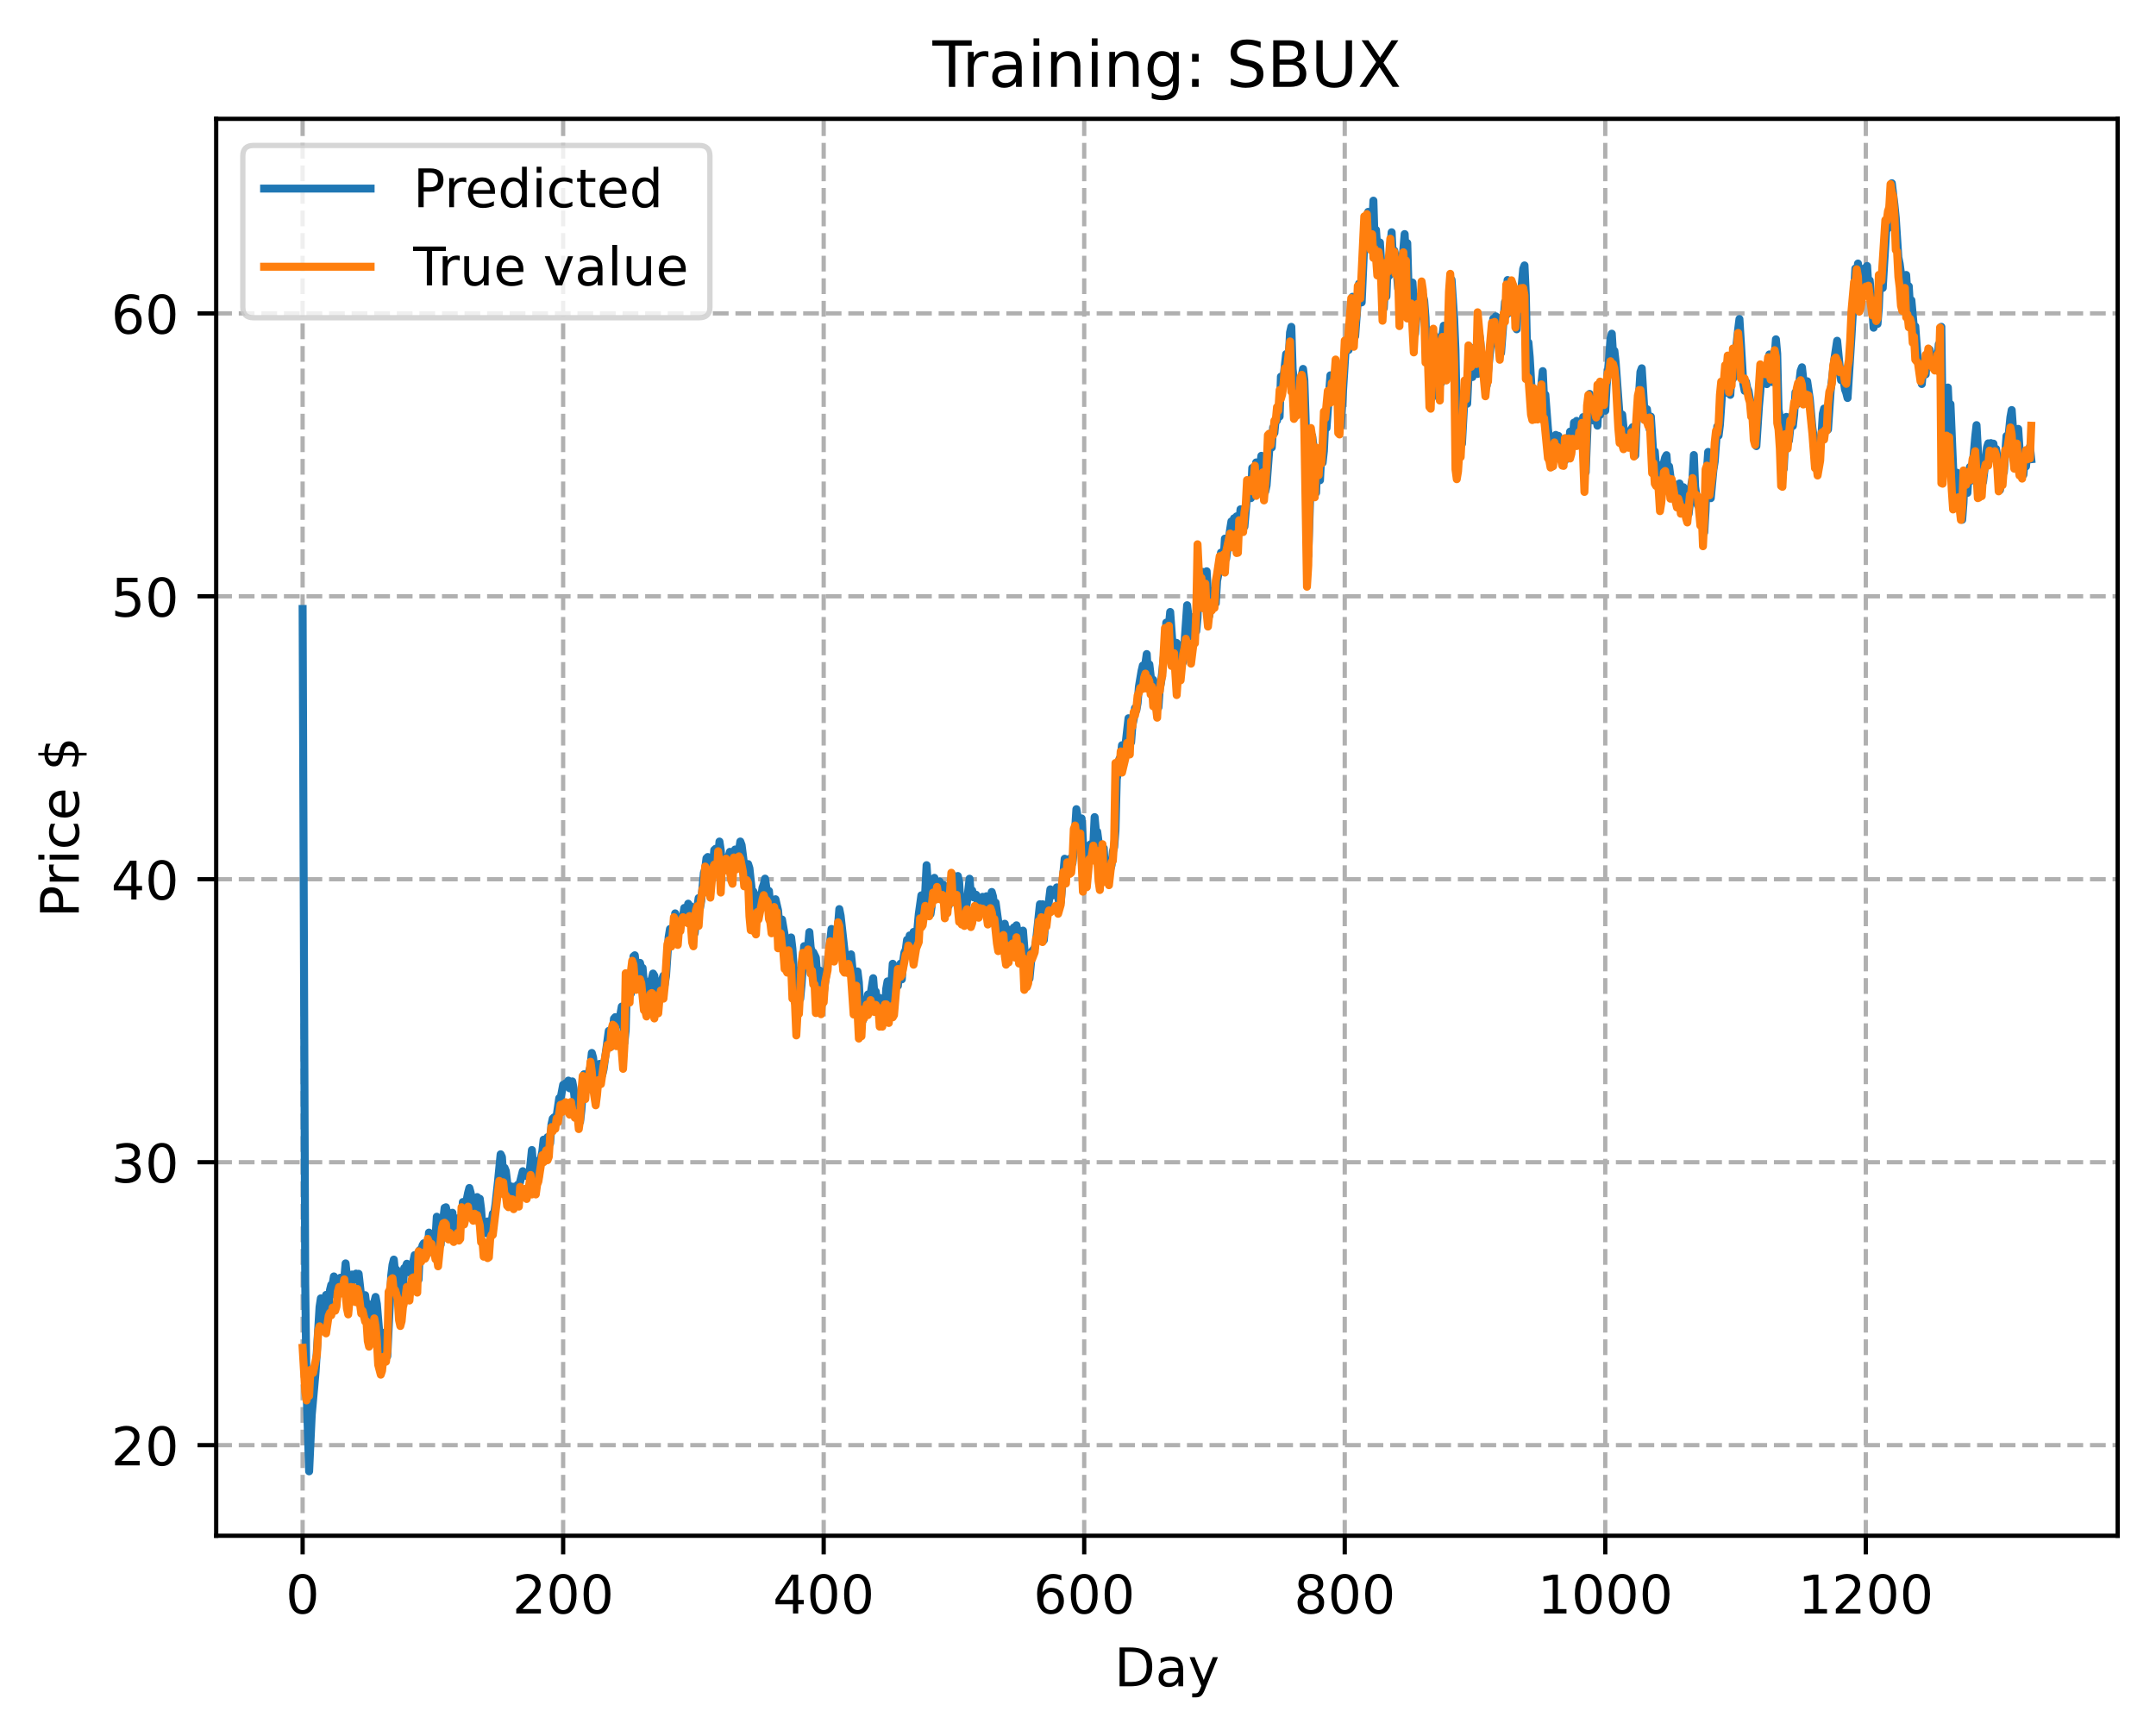 <?xml version="1.0" encoding="utf-8" standalone="no"?>
<!DOCTYPE svg PUBLIC "-//W3C//DTD SVG 1.1//EN"
  "http://www.w3.org/Graphics/SVG/1.1/DTD/svg11.dtd">
<!-- Created with matplotlib (https://matplotlib.org/) -->
<svg height="325.986pt" version="1.1" viewBox="0 0 404.923 325.986" width="404.923pt" xmlns="http://www.w3.org/2000/svg" xmlns:xlink="http://www.w3.org/1999/xlink">
 <defs>
  <style type="text/css">
*{stroke-linecap:butt;stroke-linejoin:round;}
  </style>
 </defs>
 <g id="figure_1">
  <g id="patch_1">
   <path d="M 0 325.986 
L 404.923 325.986 
L 404.923 0 
L 0 0 
z
" style="fill:#ffffff;"/>
  </g>
  <g id="axes_1">
   <g id="patch_2">
    <path d="M 40.603 288.43 
L 397.723 288.43 
L 397.723 22.318 
L 40.603 22.318 
z
" style="fill:#ffffff;"/>
   </g>
   <g id="matplotlib.axis_1">
    <g id="xtick_1">
     <g id="line2d_1">
      <path clip-path="url(#pdb92336638)" d="M 56.836 288.43 
L 56.836 22.318 
" style="fill:none;stroke:#b0b0b0;stroke-dasharray:2.96,1.28;stroke-dashoffset:0;stroke-width:0.8;"/>
     </g>
     <g id="line2d_2">
      <defs>
       <path d="M 0 0 
L 0 3.5 
" id="m6840bf8118" style="stroke:#000000;stroke-width:0.8;"/>
      </defs>
      <g>
       <use style="stroke:#000000;stroke-width:0.8;" x="56.836" xlink:href="#m6840bf8118" y="288.43"/>
      </g>
     </g>
     <g id="text_1">
      <!-- 0 -->
      <defs>
       <path d="M 31.781 66.406 
Q 24.172 66.406 20.328 58.906 
Q 16.5 51.422 16.5 36.375 
Q 16.5 21.391 20.328 13.891 
Q 24.172 6.391 31.781 6.391 
Q 39.453 6.391 43.281 13.891 
Q 47.125 21.391 47.125 36.375 
Q 47.125 51.422 43.281 58.906 
Q 39.453 66.406 31.781 66.406 
z
M 31.781 74.219 
Q 44.047 74.219 50.516 64.516 
Q 56.984 54.828 56.984 36.375 
Q 56.984 17.969 50.516 8.266 
Q 44.047 -1.422 31.781 -1.422 
Q 19.531 -1.422 13.062 8.266 
Q 6.594 17.969 6.594 36.375 
Q 6.594 54.828 13.062 64.516 
Q 19.531 74.219 31.781 74.219 
z
" id="DejaVuSans-48"/>
      </defs>
      <g transform="translate(53.655 303.029)scale(0.1 -0.1)">
       <use xlink:href="#DejaVuSans-48"/>
      </g>
     </g>
    </g>
    <g id="xtick_2">
     <g id="line2d_3">
      <path clip-path="url(#pdb92336638)" d="M 105.766 288.43 
L 105.766 22.318 
" style="fill:none;stroke:#b0b0b0;stroke-dasharray:2.96,1.28;stroke-dashoffset:0;stroke-width:0.8;"/>
     </g>
     <g id="line2d_4">
      <g>
       <use style="stroke:#000000;stroke-width:0.8;" x="105.766" xlink:href="#m6840bf8118" y="288.43"/>
      </g>
     </g>
     <g id="text_2">
      <!-- 200 -->
      <defs>
       <path d="M 19.188 8.297 
L 53.609 8.297 
L 53.609 0 
L 7.328 0 
L 7.328 8.297 
Q 12.938 14.109 22.625 23.891 
Q 32.328 33.688 34.812 36.531 
Q 39.547 41.844 41.422 45.531 
Q 43.312 49.219 43.312 52.781 
Q 43.312 58.594 39.234 62.25 
Q 35.156 65.922 28.609 65.922 
Q 23.969 65.922 18.812 64.312 
Q 13.672 62.703 7.812 59.422 
L 7.812 69.391 
Q 13.766 71.781 18.938 73 
Q 24.125 74.219 28.422 74.219 
Q 39.75 74.219 46.484 68.547 
Q 53.219 62.891 53.219 53.422 
Q 53.219 48.922 51.531 44.891 
Q 49.859 40.875 45.406 35.406 
Q 44.188 33.984 37.641 27.219 
Q 31.109 20.453 19.188 8.297 
z
" id="DejaVuSans-50"/>
      </defs>
      <g transform="translate(96.223 303.029)scale(0.1 -0.1)">
       <use xlink:href="#DejaVuSans-50"/>
       <use x="63.623" xlink:href="#DejaVuSans-48"/>
       <use x="127.246" xlink:href="#DejaVuSans-48"/>
      </g>
     </g>
    </g>
    <g id="xtick_3">
     <g id="line2d_5">
      <path clip-path="url(#pdb92336638)" d="M 154.697 288.43 
L 154.697 22.318 
" style="fill:none;stroke:#b0b0b0;stroke-dasharray:2.96,1.28;stroke-dashoffset:0;stroke-width:0.8;"/>
     </g>
     <g id="line2d_6">
      <g>
       <use style="stroke:#000000;stroke-width:0.8;" x="154.697" xlink:href="#m6840bf8118" y="288.43"/>
      </g>
     </g>
     <g id="text_3">
      <!-- 400 -->
      <defs>
       <path d="M 37.797 64.312 
L 12.891 25.391 
L 37.797 25.391 
z
M 35.203 72.906 
L 47.609 72.906 
L 47.609 25.391 
L 58.016 25.391 
L 58.016 17.188 
L 47.609 17.188 
L 47.609 0 
L 37.797 0 
L 37.797 17.188 
L 4.891 17.188 
L 4.891 26.703 
z
" id="DejaVuSans-52"/>
      </defs>
      <g transform="translate(145.153 303.029)scale(0.1 -0.1)">
       <use xlink:href="#DejaVuSans-52"/>
       <use x="63.623" xlink:href="#DejaVuSans-48"/>
       <use x="127.246" xlink:href="#DejaVuSans-48"/>
      </g>
     </g>
    </g>
    <g id="xtick_4">
     <g id="line2d_7">
      <path clip-path="url(#pdb92336638)" d="M 203.628 288.43 
L 203.628 22.318 
" style="fill:none;stroke:#b0b0b0;stroke-dasharray:2.96,1.28;stroke-dashoffset:0;stroke-width:0.8;"/>
     </g>
     <g id="line2d_8">
      <g>
       <use style="stroke:#000000;stroke-width:0.8;" x="203.628" xlink:href="#m6840bf8118" y="288.43"/>
      </g>
     </g>
     <g id="text_4">
      <!-- 600 -->
      <defs>
       <path d="M 33.016 40.375 
Q 26.375 40.375 22.484 35.828 
Q 18.609 31.297 18.609 23.391 
Q 18.609 15.531 22.484 10.953 
Q 26.375 6.391 33.016 6.391 
Q 39.656 6.391 43.531 10.953 
Q 47.406 15.531 47.406 23.391 
Q 47.406 31.297 43.531 35.828 
Q 39.656 40.375 33.016 40.375 
z
M 52.594 71.297 
L 52.594 62.312 
Q 48.875 64.062 45.094 64.984 
Q 41.312 65.922 37.594 65.922 
Q 27.828 65.922 22.672 59.328 
Q 17.531 52.734 16.797 39.406 
Q 19.672 43.656 24.016 45.922 
Q 28.375 48.188 33.594 48.188 
Q 44.578 48.188 50.953 41.516 
Q 57.328 34.859 57.328 23.391 
Q 57.328 12.156 50.688 5.359 
Q 44.047 -1.422 33.016 -1.422 
Q 20.359 -1.422 13.672 8.266 
Q 6.984 17.969 6.984 36.375 
Q 6.984 53.656 15.188 63.938 
Q 23.391 74.219 37.203 74.219 
Q 40.922 74.219 44.703 73.484 
Q 48.484 72.75 52.594 71.297 
z
" id="DejaVuSans-54"/>
      </defs>
      <g transform="translate(194.084 303.029)scale(0.1 -0.1)">
       <use xlink:href="#DejaVuSans-54"/>
       <use x="63.623" xlink:href="#DejaVuSans-48"/>
       <use x="127.246" xlink:href="#DejaVuSans-48"/>
      </g>
     </g>
    </g>
    <g id="xtick_5">
     <g id="line2d_9">
      <path clip-path="url(#pdb92336638)" d="M 252.558 288.43 
L 252.558 22.318 
" style="fill:none;stroke:#b0b0b0;stroke-dasharray:2.96,1.28;stroke-dashoffset:0;stroke-width:0.8;"/>
     </g>
     <g id="line2d_10">
      <g>
       <use style="stroke:#000000;stroke-width:0.8;" x="252.558" xlink:href="#m6840bf8118" y="288.43"/>
      </g>
     </g>
     <g id="text_5">
      <!-- 800 -->
      <defs>
       <path d="M 31.781 34.625 
Q 24.75 34.625 20.719 30.859 
Q 16.703 27.094 16.703 20.516 
Q 16.703 13.922 20.719 10.156 
Q 24.75 6.391 31.781 6.391 
Q 38.812 6.391 42.859 10.172 
Q 46.922 13.969 46.922 20.516 
Q 46.922 27.094 42.891 30.859 
Q 38.875 34.625 31.781 34.625 
z
M 21.922 38.812 
Q 15.578 40.375 12.031 44.719 
Q 8.5 49.078 8.5 55.328 
Q 8.5 64.062 14.719 69.141 
Q 20.953 74.219 31.781 74.219 
Q 42.672 74.219 48.875 69.141 
Q 55.078 64.062 55.078 55.328 
Q 55.078 49.078 51.531 44.719 
Q 48 40.375 41.703 38.812 
Q 48.828 37.156 52.797 32.312 
Q 56.781 27.484 56.781 20.516 
Q 56.781 9.906 50.312 4.234 
Q 43.844 -1.422 31.781 -1.422 
Q 19.734 -1.422 13.25 4.234 
Q 6.781 9.906 6.781 20.516 
Q 6.781 27.484 10.781 32.312 
Q 14.797 37.156 21.922 38.812 
z
M 18.312 54.391 
Q 18.312 48.734 21.844 45.562 
Q 25.391 42.391 31.781 42.391 
Q 38.141 42.391 41.719 45.562 
Q 45.312 48.734 45.312 54.391 
Q 45.312 60.062 41.719 63.234 
Q 38.141 66.406 31.781 66.406 
Q 25.391 66.406 21.844 63.234 
Q 18.312 60.062 18.312 54.391 
z
" id="DejaVuSans-56"/>
      </defs>
      <g transform="translate(243.015 303.029)scale(0.1 -0.1)">
       <use xlink:href="#DejaVuSans-56"/>
       <use x="63.623" xlink:href="#DejaVuSans-48"/>
       <use x="127.246" xlink:href="#DejaVuSans-48"/>
      </g>
     </g>
    </g>
    <g id="xtick_6">
     <g id="line2d_11">
      <path clip-path="url(#pdb92336638)" d="M 301.489 288.43 
L 301.489 22.318 
" style="fill:none;stroke:#b0b0b0;stroke-dasharray:2.96,1.28;stroke-dashoffset:0;stroke-width:0.8;"/>
     </g>
     <g id="line2d_12">
      <g>
       <use style="stroke:#000000;stroke-width:0.8;" x="301.489" xlink:href="#m6840bf8118" y="288.43"/>
      </g>
     </g>
     <g id="text_6">
      <!-- 1000 -->
      <defs>
       <path d="M 12.406 8.297 
L 28.516 8.297 
L 28.516 63.922 
L 10.984 60.406 
L 10.984 69.391 
L 28.422 72.906 
L 38.281 72.906 
L 38.281 8.297 
L 54.391 8.297 
L 54.391 0 
L 12.406 0 
z
" id="DejaVuSans-49"/>
      </defs>
      <g transform="translate(288.764 303.029)scale(0.1 -0.1)">
       <use xlink:href="#DejaVuSans-49"/>
       <use x="63.623" xlink:href="#DejaVuSans-48"/>
       <use x="127.246" xlink:href="#DejaVuSans-48"/>
       <use x="190.869" xlink:href="#DejaVuSans-48"/>
      </g>
     </g>
    </g>
    <g id="xtick_7">
     <g id="line2d_13">
      <path clip-path="url(#pdb92336638)" d="M 350.419 288.43 
L 350.419 22.318 
" style="fill:none;stroke:#b0b0b0;stroke-dasharray:2.96,1.28;stroke-dashoffset:0;stroke-width:0.8;"/>
     </g>
     <g id="line2d_14">
      <g>
       <use style="stroke:#000000;stroke-width:0.8;" x="350.419" xlink:href="#m6840bf8118" y="288.43"/>
      </g>
     </g>
     <g id="text_7">
      <!-- 1200 -->
      <g transform="translate(337.694 303.029)scale(0.1 -0.1)">
       <use xlink:href="#DejaVuSans-49"/>
       <use x="63.623" xlink:href="#DejaVuSans-50"/>
       <use x="127.246" xlink:href="#DejaVuSans-48"/>
       <use x="190.869" xlink:href="#DejaVuSans-48"/>
      </g>
     </g>
    </g>
    <g id="text_8">
     <!-- Day -->
     <defs>
      <path d="M 19.672 64.797 
L 19.672 8.109 
L 31.594 8.109 
Q 46.688 8.109 53.688 14.938 
Q 60.688 21.781 60.688 36.531 
Q 60.688 51.172 53.688 57.984 
Q 46.688 64.797 31.594 64.797 
z
M 9.812 72.906 
L 30.078 72.906 
Q 51.266 72.906 61.172 64.094 
Q 71.094 55.281 71.094 36.531 
Q 71.094 17.672 61.125 8.828 
Q 51.172 0 30.078 0 
L 9.812 0 
z
" id="DejaVuSans-68"/>
      <path d="M 34.281 27.484 
Q 23.391 27.484 19.188 25 
Q 14.984 22.516 14.984 16.5 
Q 14.984 11.719 18.141 8.906 
Q 21.297 6.109 26.703 6.109 
Q 34.188 6.109 38.703 11.406 
Q 43.219 16.703 43.219 25.484 
L 43.219 27.484 
z
M 52.203 31.203 
L 52.203 0 
L 43.219 0 
L 43.219 8.297 
Q 40.141 3.328 35.547 0.953 
Q 30.953 -1.422 24.312 -1.422 
Q 15.922 -1.422 10.953 3.297 
Q 6 8.016 6 15.922 
Q 6 25.141 12.172 29.828 
Q 18.359 34.516 30.609 34.516 
L 43.219 34.516 
L 43.219 35.406 
Q 43.219 41.609 39.141 45 
Q 35.062 48.391 27.688 48.391 
Q 23 48.391 18.547 47.266 
Q 14.109 46.141 10.016 43.891 
L 10.016 52.203 
Q 14.938 54.109 19.578 55.047 
Q 24.219 56 28.609 56 
Q 40.484 56 46.344 49.844 
Q 52.203 43.703 52.203 31.203 
z
" id="DejaVuSans-97"/>
      <path d="M 32.172 -5.078 
Q 28.375 -14.844 24.75 -17.812 
Q 21.141 -20.797 15.094 -20.797 
L 7.906 -20.797 
L 7.906 -13.281 
L 13.188 -13.281 
Q 16.891 -13.281 18.938 -11.516 
Q 21 -9.766 23.484 -3.219 
L 25.094 0.875 
L 2.984 54.688 
L 12.5 54.688 
L 29.594 11.922 
L 46.688 54.688 
L 56.203 54.688 
z
" id="DejaVuSans-121"/>
     </defs>
     <g transform="translate(209.29 316.707)scale(0.1 -0.1)">
      <use xlink:href="#DejaVuSans-68"/>
      <use x="77.002" xlink:href="#DejaVuSans-97"/>
      <use x="138.281" xlink:href="#DejaVuSans-121"/>
     </g>
    </g>
   </g>
   <g id="matplotlib.axis_2">
    <g id="ytick_1">
     <g id="line2d_15">
      <path clip-path="url(#pdb92336638)" d="M 40.603 271.417 
L 397.723 271.417 
" style="fill:none;stroke:#b0b0b0;stroke-dasharray:2.96,1.28;stroke-dashoffset:0;stroke-width:0.8;"/>
     </g>
     <g id="line2d_16">
      <defs>
       <path d="M 0 0 
L -3.5 0 
" id="mb52a035009" style="stroke:#000000;stroke-width:0.8;"/>
      </defs>
      <g>
       <use style="stroke:#000000;stroke-width:0.8;" x="40.603" xlink:href="#mb52a035009" y="271.417"/>
      </g>
     </g>
     <g id="text_9">
      <!-- 20 -->
      <g transform="translate(20.878 275.216)scale(0.1 -0.1)">
       <use xlink:href="#DejaVuSans-50"/>
       <use x="63.623" xlink:href="#DejaVuSans-48"/>
      </g>
     </g>
    </g>
    <g id="ytick_2">
     <g id="line2d_17">
      <path clip-path="url(#pdb92336638)" d="M 40.603 218.278 
L 397.723 218.278 
" style="fill:none;stroke:#b0b0b0;stroke-dasharray:2.96,1.28;stroke-dashoffset:0;stroke-width:0.8;"/>
     </g>
     <g id="line2d_18">
      <g>
       <use style="stroke:#000000;stroke-width:0.8;" x="40.603" xlink:href="#mb52a035009" y="218.278"/>
      </g>
     </g>
     <g id="text_10">
      <!-- 30 -->
      <defs>
       <path d="M 40.578 39.312 
Q 47.656 37.797 51.625 33 
Q 55.609 28.219 55.609 21.188 
Q 55.609 10.406 48.188 4.484 
Q 40.766 -1.422 27.094 -1.422 
Q 22.516 -1.422 17.656 -0.516 
Q 12.797 0.391 7.625 2.203 
L 7.625 11.719 
Q 11.719 9.328 16.594 8.109 
Q 21.484 6.891 26.812 6.891 
Q 36.078 6.891 40.938 10.547 
Q 45.797 14.203 45.797 21.188 
Q 45.797 27.641 41.281 31.266 
Q 36.766 34.906 28.719 34.906 
L 20.219 34.906 
L 20.219 43.016 
L 29.109 43.016 
Q 36.375 43.016 40.234 45.922 
Q 44.094 48.828 44.094 54.297 
Q 44.094 59.906 40.109 62.906 
Q 36.141 65.922 28.719 65.922 
Q 24.656 65.922 20.016 65.031 
Q 15.375 64.156 9.812 62.312 
L 9.812 71.094 
Q 15.438 72.656 20.344 73.438 
Q 25.25 74.219 29.594 74.219 
Q 40.828 74.219 47.359 69.109 
Q 53.906 64.016 53.906 55.328 
Q 53.906 49.266 50.438 45.094 
Q 46.969 40.922 40.578 39.312 
z
" id="DejaVuSans-51"/>
      </defs>
      <g transform="translate(20.878 222.077)scale(0.1 -0.1)">
       <use xlink:href="#DejaVuSans-51"/>
       <use x="63.623" xlink:href="#DejaVuSans-48"/>
      </g>
     </g>
    </g>
    <g id="ytick_3">
     <g id="line2d_19">
      <path clip-path="url(#pdb92336638)" d="M 40.603 165.138 
L 397.723 165.138 
" style="fill:none;stroke:#b0b0b0;stroke-dasharray:2.96,1.28;stroke-dashoffset:0;stroke-width:0.8;"/>
     </g>
     <g id="line2d_20">
      <g>
       <use style="stroke:#000000;stroke-width:0.8;" x="40.603" xlink:href="#mb52a035009" y="165.138"/>
      </g>
     </g>
     <g id="text_11">
      <!-- 40 -->
      <g transform="translate(20.878 168.938)scale(0.1 -0.1)">
       <use xlink:href="#DejaVuSans-52"/>
       <use x="63.623" xlink:href="#DejaVuSans-48"/>
      </g>
     </g>
    </g>
    <g id="ytick_4">
     <g id="line2d_21">
      <path clip-path="url(#pdb92336638)" d="M 40.603 111.999 
L 397.723 111.999 
" style="fill:none;stroke:#b0b0b0;stroke-dasharray:2.96,1.28;stroke-dashoffset:0;stroke-width:0.8;"/>
     </g>
     <g id="line2d_22">
      <g>
       <use style="stroke:#000000;stroke-width:0.8;" x="40.603" xlink:href="#mb52a035009" y="111.999"/>
      </g>
     </g>
     <g id="text_12">
      <!-- 50 -->
      <defs>
       <path d="M 10.797 72.906 
L 49.516 72.906 
L 49.516 64.594 
L 19.828 64.594 
L 19.828 46.734 
Q 21.969 47.469 24.109 47.828 
Q 26.266 48.188 28.422 48.188 
Q 40.625 48.188 47.75 41.5 
Q 54.891 34.812 54.891 23.391 
Q 54.891 11.625 47.562 5.094 
Q 40.234 -1.422 26.906 -1.422 
Q 22.312 -1.422 17.547 -0.641 
Q 12.797 0.141 7.719 1.703 
L 7.719 11.625 
Q 12.109 9.234 16.797 8.062 
Q 21.484 6.891 26.703 6.891 
Q 35.156 6.891 40.078 11.328 
Q 45.016 15.766 45.016 23.391 
Q 45.016 31 40.078 35.438 
Q 35.156 39.891 26.703 39.891 
Q 22.75 39.891 18.812 39.016 
Q 14.891 38.141 10.797 36.281 
z
" id="DejaVuSans-53"/>
      </defs>
      <g transform="translate(20.878 115.799)scale(0.1 -0.1)">
       <use xlink:href="#DejaVuSans-53"/>
       <use x="63.623" xlink:href="#DejaVuSans-48"/>
      </g>
     </g>
    </g>
    <g id="ytick_5">
     <g id="line2d_23">
      <path clip-path="url(#pdb92336638)" d="M 40.603 58.86 
L 397.723 58.86 
" style="fill:none;stroke:#b0b0b0;stroke-dasharray:2.96,1.28;stroke-dashoffset:0;stroke-width:0.8;"/>
     </g>
     <g id="line2d_24">
      <g>
       <use style="stroke:#000000;stroke-width:0.8;" x="40.603" xlink:href="#mb52a035009" y="58.86"/>
      </g>
     </g>
     <g id="text_13">
      <!-- 60 -->
      <g transform="translate(20.878 62.659)scale(0.1 -0.1)">
       <use xlink:href="#DejaVuSans-54"/>
       <use x="63.623" xlink:href="#DejaVuSans-48"/>
      </g>
     </g>
    </g>
    <g id="text_14">
     <!-- Price $ -->
     <defs>
      <path d="M 19.672 64.797 
L 19.672 37.406 
L 32.078 37.406 
Q 38.969 37.406 42.719 40.969 
Q 46.484 44.531 46.484 51.125 
Q 46.484 57.672 42.719 61.234 
Q 38.969 64.797 32.078 64.797 
z
M 9.812 72.906 
L 32.078 72.906 
Q 44.344 72.906 50.609 67.359 
Q 56.891 61.812 56.891 51.125 
Q 56.891 40.328 50.609 34.812 
Q 44.344 29.297 32.078 29.297 
L 19.672 29.297 
L 19.672 0 
L 9.812 0 
z
" id="DejaVuSans-80"/>
      <path d="M 41.109 46.297 
Q 39.594 47.172 37.812 47.578 
Q 36.031 48 33.891 48 
Q 26.266 48 22.188 43.047 
Q 18.109 38.094 18.109 28.812 
L 18.109 0 
L 9.078 0 
L 9.078 54.688 
L 18.109 54.688 
L 18.109 46.188 
Q 20.953 51.172 25.484 53.578 
Q 30.031 56 36.531 56 
Q 37.453 56 38.578 55.875 
Q 39.703 55.766 41.062 55.516 
z
" id="DejaVuSans-114"/>
      <path d="M 9.422 54.688 
L 18.406 54.688 
L 18.406 0 
L 9.422 0 
z
M 9.422 75.984 
L 18.406 75.984 
L 18.406 64.594 
L 9.422 64.594 
z
" id="DejaVuSans-105"/>
      <path d="M 48.781 52.594 
L 48.781 44.188 
Q 44.969 46.297 41.141 47.344 
Q 37.312 48.391 33.406 48.391 
Q 24.656 48.391 19.812 42.844 
Q 14.984 37.312 14.984 27.297 
Q 14.984 17.281 19.812 11.734 
Q 24.656 6.203 33.406 6.203 
Q 37.312 6.203 41.141 7.25 
Q 44.969 8.297 48.781 10.406 
L 48.781 2.094 
Q 45.016 0.344 40.984 -0.531 
Q 36.969 -1.422 32.422 -1.422 
Q 20.062 -1.422 12.781 6.344 
Q 5.516 14.109 5.516 27.297 
Q 5.516 40.672 12.859 48.328 
Q 20.219 56 33.016 56 
Q 37.156 56 41.109 55.141 
Q 45.062 54.297 48.781 52.594 
z
" id="DejaVuSans-99"/>
      <path d="M 56.203 29.594 
L 56.203 25.203 
L 14.891 25.203 
Q 15.484 15.922 20.484 11.062 
Q 25.484 6.203 34.422 6.203 
Q 39.594 6.203 44.453 7.469 
Q 49.312 8.734 54.109 11.281 
L 54.109 2.781 
Q 49.266 0.734 44.188 -0.344 
Q 39.109 -1.422 33.891 -1.422 
Q 20.797 -1.422 13.156 6.188 
Q 5.516 13.812 5.516 26.812 
Q 5.516 40.234 12.766 48.109 
Q 20.016 56 32.328 56 
Q 43.359 56 49.781 48.891 
Q 56.203 41.797 56.203 29.594 
z
M 47.219 32.234 
Q 47.125 39.594 43.094 43.984 
Q 39.062 48.391 32.422 48.391 
Q 24.906 48.391 20.391 44.141 
Q 15.875 39.891 15.188 32.172 
z
" id="DejaVuSans-101"/>
      <path id="DejaVuSans-32"/>
      <path d="M 33.797 -14.703 
L 28.906 -14.703 
L 28.859 0 
Q 23.734 0.094 18.609 1.188 
Q 13.484 2.297 8.297 4.5 
L 8.297 13.281 
Q 13.281 10.156 18.375 8.562 
Q 23.484 6.984 28.906 6.938 
L 28.906 29.203 
Q 18.109 30.953 13.203 35.156 
Q 8.297 39.359 8.297 46.688 
Q 8.297 54.641 13.625 59.219 
Q 18.953 63.812 28.906 64.5 
L 28.906 75.984 
L 33.797 75.984 
L 33.797 64.656 
Q 38.328 64.453 42.578 63.688 
Q 46.828 62.938 50.875 61.625 
L 50.875 53.078 
Q 46.828 55.125 42.547 56.25 
Q 38.281 57.375 33.797 57.562 
L 33.797 36.719 
Q 44.875 35.016 50.094 30.609 
Q 55.328 26.219 55.328 18.609 
Q 55.328 10.359 49.781 5.594 
Q 44.234 0.828 33.797 0.094 
z
M 28.906 37.594 
L 28.906 57.625 
Q 23.25 56.984 20.266 54.391 
Q 17.281 51.812 17.281 47.516 
Q 17.281 43.312 20.031 40.969 
Q 22.797 38.625 28.906 37.594 
z
M 33.797 28.219 
L 33.797 7.078 
Q 39.984 7.906 43.141 10.594 
Q 46.297 13.281 46.297 17.672 
Q 46.297 21.969 43.281 24.5 
Q 40.281 27.047 33.797 28.219 
z
" id="DejaVuSans-36"/>
     </defs>
     <g transform="translate(14.798 172.342)rotate(-90)scale(0.1 -0.1)">
      <use xlink:href="#DejaVuSans-80"/>
      <use x="58.553" xlink:href="#DejaVuSans-114"/>
      <use x="99.666" xlink:href="#DejaVuSans-105"/>
      <use x="127.449" xlink:href="#DejaVuSans-99"/>
      <use x="182.43" xlink:href="#DejaVuSans-101"/>
      <use x="243.953" xlink:href="#DejaVuSans-32"/>
      <use x="275.74" xlink:href="#DejaVuSans-36"/>
     </g>
    </g>
   </g>
   <g id="line2d_25">
    <path clip-path="url(#pdb92336638)" d="M 56.836 114.379 
L 57.325 240.971 
L 57.57 260.938 
L 58.059 276.334 
L 58.548 265.724 
L 59.038 260.299 
L 59.282 257.519 
L 60.016 245.452 
L 60.261 243.841 
L 60.506 244.588 
L 60.75 248.295 
L 61.24 243.203 
L 61.484 245.308 
L 61.729 245.066 
L 61.974 242.293 
L 62.218 241.307 
L 62.463 241.147 
L 62.708 239.73 
L 62.952 240.606 
L 63.197 243.326 
L 63.441 242.833 
L 63.686 240.925 
L 63.931 239.974 
L 64.42 242.714 
L 64.909 237.281 
L 65.643 244.821 
L 66.133 239.375 
L 66.377 240.415 
L 66.622 240.09 
L 66.867 239.2 
L 67.111 239.433 
L 67.356 239.237 
L 68.09 245.721 
L 68.579 243.25 
L 68.824 245.328 
L 69.069 244.856 
L 69.313 247.597 
L 69.558 247.222 
L 69.802 247.251 
L 70.047 247.072 
L 70.292 244.551 
L 70.536 243.58 
L 70.781 244.913 
L 71.76 256.398 
L 72.004 254.831 
L 72.249 250.276 
L 72.738 254.714 
L 73.472 239.585 
L 73.717 237.549 
L 73.962 236.567 
L 74.206 239.043 
L 74.451 238.455 
L 74.696 238.911 
L 74.94 243.623 
L 75.185 242.281 
L 75.429 244.227 
L 75.674 241.833 
L 75.919 238.166 
L 76.163 238.071 
L 76.408 237.347 
L 76.653 237.658 
L 76.897 237.52 
L 77.142 239.142 
L 77.876 235.723 
L 78.121 237.002 
L 78.365 239.729 
L 78.61 240.341 
L 78.855 234.755 
L 79.099 235.403 
L 79.344 233.897 
L 79.589 233.503 
L 79.833 234.126 
L 80.078 233.998 
L 80.323 235.076 
L 80.567 231.495 
L 80.812 235.171 
L 81.056 234.652 
L 81.301 233.492 
L 81.546 235.179 
L 81.79 232.553 
L 82.035 228.516 
L 82.28 231.534 
L 82.524 233.117 
L 82.769 233.765 
L 83.014 228.948 
L 83.258 228.945 
L 83.503 226.85 
L 83.748 226.738 
L 83.992 227.782 
L 84.237 230.275 
L 84.482 229.864 
L 84.726 228.261 
L 84.971 227.77 
L 85.216 230.687 
L 85.46 231.628 
L 85.705 229.722 
L 85.95 228.828 
L 86.194 228.966 
L 86.684 229.954 
L 86.928 225.753 
L 87.173 225.978 
L 87.417 226.499 
L 87.907 224.054 
L 88.151 223.116 
L 88.396 224.009 
L 88.641 225.713 
L 88.885 225.284 
L 89.13 227.04 
L 89.375 226.373 
L 89.619 224.822 
L 89.864 225.403 
L 90.109 225.137 
L 90.353 227.057 
L 90.598 230.39 
L 90.843 231.052 
L 91.087 230.367 
L 91.332 231.622 
L 91.577 229.401 
L 91.821 229.905 
L 92.066 231.434 
L 92.555 227.95 
L 92.8 227.925 
L 93.044 226.292 
L 93.534 221.826 
L 94.023 216.789 
L 94.268 217.294 
L 94.512 220.994 
L 94.757 219.325 
L 95.002 219.923 
L 95.491 224 
L 95.736 224.588 
L 95.98 222.82 
L 96.225 223.7 
L 96.47 222.889 
L 96.714 224.051 
L 96.959 224.108 
L 97.204 222.539 
L 97.448 222.899 
L 98.182 219.966 
L 98.427 220.833 
L 98.672 220.503 
L 98.916 220.876 
L 99.405 220.749 
L 99.895 215.988 
L 100.139 219.278 
L 100.384 217.94 
L 101.118 221.348 
L 101.607 217.438 
L 101.852 216.245 
L 102.097 214.04 
L 102.341 215.825 
L 102.586 214.929 
L 102.831 213.578 
L 103.075 213.85 
L 103.32 214.73 
L 103.565 211.227 
L 103.809 210.098 
L 104.054 209.85 
L 104.299 210.199 
L 104.543 209.561 
L 105.032 206.237 
L 105.277 206.329 
L 105.766 203.735 
L 106.011 203.764 
L 106.256 203.438 
L 106.5 203.883 
L 106.745 202.949 
L 106.99 204.4 
L 107.234 204.445 
L 107.479 203.097 
L 107.724 204.407 
L 107.968 206.704 
L 108.213 206.134 
L 108.458 206.939 
L 108.702 205.975 
L 108.947 210.674 
L 109.192 208.544 
L 109.681 201.764 
L 109.926 202.138 
L 110.17 204.755 
L 110.415 201.909 
L 110.904 200.32 
L 111.149 197.754 
L 111.393 198.644 
L 111.883 203.533 
L 112.127 204.542 
L 112.617 199.809 
L 112.861 199.981 
L 113.106 201.89 
L 113.351 200.86 
L 114.329 193.619 
L 114.574 194.633 
L 114.819 196.55 
L 115.308 191.319 
L 115.553 191.03 
L 115.797 191.24 
L 116.042 192.43 
L 116.287 191.817 
L 116.776 189.042 
L 117.02 191.746 
L 117.265 195.893 
L 117.51 193.556 
L 117.754 184.184 
L 117.999 185.226 
L 118.244 185.742 
L 118.488 186.632 
L 118.978 179.619 
L 119.222 179.411 
L 119.467 181.655 
L 119.712 182.665 
L 119.956 181.079 
L 120.201 180.84 
L 120.446 181.969 
L 120.69 181.788 
L 121.18 187.505 
L 121.424 186.677 
L 121.914 186.155 
L 122.158 184.238 
L 122.403 183.877 
L 122.648 182.845 
L 122.892 183.257 
L 123.137 187.995 
L 123.381 187.636 
L 123.626 185.892 
L 123.871 187.195 
L 124.115 185.901 
L 124.36 183.917 
L 124.605 183.252 
L 124.849 184.891 
L 125.094 183.253 
L 125.583 175.977 
L 125.828 174.474 
L 126.073 174.959 
L 126.317 176.521 
L 126.562 174.542 
L 126.807 171.542 
L 127.296 173.989 
L 127.541 175.02 
L 127.785 172.815 
L 128.03 172.656 
L 128.275 172.021 
L 128.519 170.52 
L 128.764 172.161 
L 129.253 169.72 
L 129.498 170.708 
L 129.742 170.2 
L 129.987 171.57 
L 130.476 175.27 
L 130.966 170.324 
L 131.21 168.669 
L 131.455 170.584 
L 131.7 169.215 
L 132.189 163.936 
L 132.434 163.272 
L 132.678 161.191 
L 132.923 160.957 
L 133.168 164.839 
L 133.412 163.019 
L 133.657 163.542 
L 133.902 162.66 
L 134.146 159.639 
L 134.391 159.416 
L 134.636 160.797 
L 134.88 160.943 
L 135.125 158.055 
L 135.369 159.659 
L 135.614 163.467 
L 135.859 161.255 
L 136.103 161.694 
L 136.348 163.418 
L 136.593 161.025 
L 136.837 160.87 
L 137.082 159.985 
L 137.327 160.615 
L 137.571 163.169 
L 137.816 162.824 
L 138.061 159.551 
L 138.305 160.066 
L 138.55 161.373 
L 139.039 158.049 
L 139.284 158.717 
L 140.018 164.442 
L 140.263 163.596 
L 140.507 162.281 
L 140.752 163.066 
L 141.241 167.599 
L 141.486 167.417 
L 141.73 167.988 
L 141.975 168.914 
L 142.22 171.306 
L 142.464 169.463 
L 142.954 168.698 
L 143.198 166.751 
L 143.443 166.059 
L 143.688 165.021 
L 144.177 168.432 
L 144.422 167.332 
L 144.666 170.158 
L 144.911 170.611 
L 145.156 171.789 
L 145.4 171.478 
L 145.645 168.889 
L 146.134 170.993 
L 146.379 173.938 
L 146.624 174.867 
L 146.868 172.693 
L 147.357 175.54 
L 147.847 180.425 
L 148.091 180.374 
L 148.336 177.317 
L 148.581 176.069 
L 148.825 178.176 
L 149.07 181.986 
L 149.315 182.152 
L 149.559 182.553 
L 149.804 187.152 
L 150.049 185.907 
L 150.293 187.585 
L 150.538 184.995 
L 151.027 177.695 
L 151.517 180.699 
L 152.006 175.054 
L 152.251 177.909 
L 152.495 178.897 
L 152.74 178.858 
L 153.229 179.855 
L 153.474 183.252 
L 153.718 183.197 
L 153.963 182.295 
L 154.452 188.5 
L 155.676 179.094 
L 156.165 174.472 
L 156.654 177.732 
L 156.899 177.818 
L 157.144 177.023 
L 157.633 170.74 
L 157.878 171.976 
L 158.612 178.556 
L 158.856 180.309 
L 159.101 179.699 
L 159.345 180.382 
L 159.835 179.237 
L 160.324 184.169 
L 160.569 186.143 
L 160.813 185.313 
L 161.058 182.45 
L 161.303 184.498 
L 161.547 189.02 
L 161.792 189.814 
L 162.037 191.683 
L 162.281 189.459 
L 162.526 189.292 
L 162.771 188.446 
L 163.015 186.774 
L 163.26 187.795 
L 163.505 186.792 
L 163.994 183.717 
L 164.239 186.974 
L 164.483 186.234 
L 164.728 187.991 
L 164.972 187.907 
L 165.217 187.428 
L 165.462 189.374 
L 165.706 189.919 
L 165.951 191.021 
L 166.196 190.364 
L 166.44 185.722 
L 166.685 184.314 
L 167.174 188.549 
L 167.664 181.004 
L 168.153 185.231 
L 168.398 183.673 
L 168.642 185.155 
L 168.887 181.554 
L 169.132 180.978 
L 169.376 183.94 
L 169.621 180.52 
L 169.866 178.845 
L 170.11 178.379 
L 170.355 176.499 
L 170.6 178.025 
L 170.844 175.688 
L 171.089 175.694 
L 171.333 178.344 
L 171.578 175.026 
L 171.823 177.793 
L 172.067 177.077 
L 172.557 171.648 
L 173.046 168.154 
L 173.291 170.311 
L 173.535 169.73 
L 173.78 167.316 
L 174.025 162.493 
L 174.514 170.269 
L 174.759 171.682 
L 175.003 170.021 
L 175.248 166.336 
L 175.493 164.869 
L 175.737 165.825 
L 175.982 167.282 
L 176.227 165.848 
L 176.471 165.548 
L 176.716 166.796 
L 176.96 167.044 
L 177.205 166.19 
L 177.45 167.008 
L 177.694 170.003 
L 177.939 168.618 
L 178.184 170.09 
L 178.918 164.339 
L 179.162 166.726 
L 179.407 167.738 
L 179.652 166.656 
L 179.896 164.526 
L 180.141 165.647 
L 180.386 169.832 
L 181.12 171.708 
L 181.364 171.476 
L 182.098 165.038 
L 182.343 168.159 
L 182.588 167.24 
L 182.832 168.54 
L 183.077 167.977 
L 183.321 168.043 
L 183.566 168.988 
L 183.811 170.994 
L 184.055 171.189 
L 184.3 170.096 
L 184.545 168.432 
L 185.034 169.265 
L 185.279 168.321 
L 185.523 168.969 
L 185.768 170.674 
L 186.013 171.556 
L 186.257 167.523 
L 186.502 168.386 
L 186.747 170.532 
L 186.991 169.521 
L 187.481 173.07 
L 187.725 175.49 
L 187.97 176.405 
L 188.215 174.735 
L 188.459 173.837 
L 188.704 173.489 
L 189.193 177.054 
L 189.438 174.597 
L 189.682 177.145 
L 189.927 176.091 
L 190.172 176.081 
L 190.416 174.178 
L 190.661 174.669 
L 190.906 173.781 
L 191.64 177.905 
L 192.129 174.784 
L 192.618 180.998 
L 192.863 180.825 
L 193.352 183.803 
L 193.842 178.638 
L 194.331 178.041 
L 194.575 176.783 
L 195.309 169.82 
L 195.554 170.428 
L 195.799 169.829 
L 196.043 176.576 
L 196.533 170.941 
L 196.777 171.079 
L 197.267 167.027 
L 197.756 168.159 
L 198.001 168.002 
L 198.49 166.656 
L 198.979 170.143 
L 199.224 169.423 
L 199.958 161.28 
L 200.203 161.676 
L 200.447 164.076 
L 200.692 161.696 
L 200.936 161.274 
L 201.181 162.298 
L 201.426 162.13 
L 201.67 159.759 
L 202.16 151.974 
L 202.649 155.01 
L 202.894 154.941 
L 203.138 153.701 
L 203.628 162.253 
L 204.117 158.886 
L 204.362 161.158 
L 204.851 158.547 
L 205.096 159.077 
L 205.34 158.601 
L 205.585 153.462 
L 205.83 156.153 
L 206.074 156.187 
L 206.319 158.059 
L 206.808 165.255 
L 207.297 159.29 
L 207.542 163.335 
L 207.787 164.677 
L 208.031 162.008 
L 208.276 161.685 
L 208.521 163.293 
L 208.765 162.486 
L 209.01 159.901 
L 209.255 159.124 
L 209.499 156.003 
L 209.744 146.313 
L 209.989 144.977 
L 210.233 142.552 
L 210.478 142.136 
L 210.723 139.958 
L 210.967 141.607 
L 211.212 141.363 
L 211.701 137.053 
L 211.946 134.891 
L 212.435 139.418 
L 212.68 136.205 
L 212.924 135.145 
L 213.169 132.977 
L 213.414 133.434 
L 213.658 132.031 
L 213.903 128.925 
L 214.392 126.024 
L 214.637 124.993 
L 214.882 126.305 
L 215.371 122.839 
L 215.616 126.964 
L 215.86 124.773 
L 216.35 129.014 
L 216.594 127.685 
L 216.839 129.643 
L 217.084 129.256 
L 217.573 132.856 
L 217.818 129.311 
L 218.062 128.167 
L 218.796 121.38 
L 219.041 116.933 
L 219.285 116.951 
L 219.53 117.579 
L 219.775 114.931 
L 220.264 121.627 
L 220.509 122.681 
L 220.753 120.699 
L 220.998 120.755 
L 221.243 125.238 
L 221.487 124.662 
L 221.732 121.802 
L 221.977 124.711 
L 222.221 124.278 
L 222.955 113.663 
L 223.445 117.813 
L 223.689 115.879 
L 223.934 119.589 
L 224.179 118.063 
L 224.423 115.77 
L 224.668 118.558 
L 224.912 116 
L 225.157 107.095 
L 225.646 110.578 
L 225.891 107.413 
L 226.136 111.26 
L 226.625 107.291 
L 227.114 115.688 
L 227.359 113.941 
L 227.604 111.021 
L 227.848 113.21 
L 228.093 111.365 
L 228.338 113.306 
L 228.582 109.113 
L 228.827 107.86 
L 229.316 103.784 
L 229.561 106.405 
L 229.806 105.168 
L 230.05 101.158 
L 230.295 104.916 
L 231.029 99.434 
L 231.273 97.919 
L 231.518 101.213 
L 231.763 97.343 
L 232.007 99.806 
L 232.252 96.974 
L 232.497 100.672 
L 232.986 95.656 
L 233.231 98.933 
L 233.475 96.922 
L 233.72 98.901 
L 234.454 90.452 
L 234.699 93.141 
L 234.943 93.559 
L 235.188 87.889 
L 235.433 90.653 
L 235.677 89.644 
L 235.922 86.847 
L 236.167 91.454 
L 236.9 85.609 
L 237.145 87.018 
L 237.39 87.633 
L 237.634 92.329 
L 237.879 91.181 
L 238.613 81.446 
L 238.858 84.042 
L 239.102 80.295 
L 239.347 81.318 
L 239.592 78.749 
L 239.836 79 
L 240.081 76.945 
L 240.326 78.235 
L 240.57 70.732 
L 240.815 72.367 
L 241.06 70.802 
L 241.549 66.498 
L 241.794 68.745 
L 242.038 67.031 
L 242.283 62.437 
L 242.527 61.388 
L 242.772 69.352 
L 243.017 71.506 
L 243.261 75.968 
L 243.506 75.84 
L 243.751 74.987 
L 244.24 71.761 
L 244.729 69.285 
L 244.974 71.399 
L 245.219 78.901 
L 245.708 104.406 
L 246.197 89.407 
L 246.442 81.855 
L 246.687 83.762 
L 246.931 86.831 
L 247.176 92.553 
L 247.421 86.339 
L 247.91 90.203 
L 248.155 85.148 
L 248.399 86.908 
L 248.644 84.704 
L 248.888 79.491 
L 249.133 80.399 
L 249.867 70.487 
L 250.112 74.701 
L 250.356 72.212 
L 250.601 74.713 
L 250.846 69.489 
L 251.09 68.485 
L 251.335 69.364 
L 251.58 77.247 
L 251.824 80.074 
L 252.803 64.355 
L 253.048 65.696 
L 253.292 65.728 
L 253.782 58.072 
L 254.026 55.74 
L 254.271 58.016 
L 254.515 63.161 
L 255.249 53.263 
L 255.494 54.517 
L 255.739 56.797 
L 256.228 45.645 
L 256.473 42.049 
L 256.717 45.054 
L 256.962 39.791 
L 257.207 45.834 
L 257.451 41.094 
L 257.696 42.88 
L 257.941 37.685 
L 258.185 45.873 
L 258.43 43.181 
L 258.919 50.116 
L 259.164 45.534 
L 259.653 53.277 
L 259.898 57.885 
L 260.143 53.053 
L 260.387 55.693 
L 260.632 49.699 
L 260.876 51.814 
L 261.121 46.34 
L 261.366 43.622 
L 261.61 48.595 
L 261.855 47.045 
L 262.1 48.203 
L 262.589 54.253 
L 262.834 54.777 
L 263.078 58.99 
L 263.323 49.586 
L 263.812 43.962 
L 264.057 49.013 
L 264.302 45.651 
L 264.546 54.186 
L 265.036 53.654 
L 265.28 53.062 
L 265.525 56.961 
L 265.77 62.736 
L 266.014 59.685 
L 266.259 58.154 
L 266.503 55.724 
L 266.748 56.915 
L 266.993 59.304 
L 267.237 55.414 
L 267.482 56.447 
L 267.727 59.644 
L 267.971 67.262 
L 268.216 65.096 
L 268.461 66.164 
L 268.705 73.696 
L 268.95 74.698 
L 269.195 71.011 
L 269.439 63.009 
L 269.684 67.793 
L 269.929 63.937 
L 270.173 69.044 
L 270.418 65.112 
L 270.663 71.926 
L 270.907 62.874 
L 271.152 61.17 
L 271.397 65.957 
L 271.641 62.937 
L 271.886 69.288 
L 272.62 52.54 
L 273.109 59.786 
L 273.354 65.775 
L 273.598 78.047 
L 273.843 82.686 
L 274.332 79.876 
L 274.577 83.347 
L 275.066 74.376 
L 275.311 71.549 
L 275.556 75.833 
L 276.045 65.169 
L 276.534 70.817 
L 276.779 66.575 
L 277.024 68.269 
L 277.268 68.734 
L 277.513 70.234 
L 277.758 62.26 
L 278.002 63.874 
L 278.247 66.756 
L 278.736 69.954 
L 278.981 72.19 
L 279.225 72.398 
L 280.449 59.855 
L 280.693 62.135 
L 280.938 59.409 
L 281.183 61.199 
L 281.427 59.704 
L 281.917 66.287 
L 282.651 56.723 
L 282.895 59.197 
L 283.14 52.591 
L 283.385 57.258 
L 283.629 58.72 
L 284.118 53.59 
L 284.363 54.851 
L 284.608 55.512 
L 284.852 61.851 
L 285.097 57.283 
L 285.342 57.794 
L 285.586 55.889 
L 286.076 50.494 
L 286.32 49.847 
L 286.565 55.246 
L 286.81 66.166 
L 287.054 64.316 
L 287.299 67.07 
L 287.788 75.511 
L 288.033 77.645 
L 288.278 74.107 
L 288.522 77.896 
L 288.767 75.21 
L 289.012 76.87 
L 289.746 69.701 
L 289.99 74.874 
L 290.235 74.119 
L 290.724 80.494 
L 291.213 84.974 
L 291.458 87.651 
L 291.703 84.293 
L 291.947 85.984 
L 292.192 81.679 
L 292.437 84.076 
L 292.681 81.858 
L 292.926 82.885 
L 293.171 85.206 
L 293.66 86.67 
L 293.905 86.521 
L 294.149 82.306 
L 294.639 84.499 
L 294.883 81.062 
L 295.128 84.67 
L 295.373 82.675 
L 295.617 79.37 
L 295.862 81.418 
L 296.106 79.045 
L 296.351 82.198 
L 296.84 79.199 
L 297.085 81.473 
L 297.33 78.337 
L 297.819 88.707 
L 298.308 76.197 
L 298.553 73.98 
L 298.798 75.199 
L 299.287 78.984 
L 299.532 76.307 
L 300.021 79.946 
L 300.266 74.668 
L 300.51 77.94 
L 300.755 73.474 
L 301.489 77.14 
L 301.734 72.518 
L 302.223 67.111 
L 302.467 63.593 
L 302.712 62.669 
L 302.957 66.622 
L 303.201 65.882 
L 303.446 68.053 
L 304.18 78.117 
L 304.425 80.168 
L 304.669 77.851 
L 305.159 82.615 
L 305.403 81.268 
L 305.648 82.818 
L 305.893 81.838 
L 306.137 82.711 
L 306.382 80.623 
L 306.627 80.227 
L 306.871 81.279 
L 307.116 85.527 
L 307.361 79.524 
L 307.605 77.723 
L 308.094 69.846 
L 308.339 69.17 
L 308.828 76.939 
L 309.073 77.658 
L 309.318 76.837 
L 309.807 80.584 
L 310.052 78.242 
L 310.541 85.825 
L 310.786 84.774 
L 311.275 90.706 
L 311.52 87.333 
L 312.009 92.711 
L 312.498 86.896 
L 312.743 85.92 
L 312.988 85.484 
L 313.232 88.651 
L 313.477 87.596 
L 313.722 89.448 
L 313.966 93.494 
L 314.211 90.762 
L 314.455 92.016 
L 314.7 94.092 
L 314.945 94.803 
L 315.189 95.064 
L 315.434 90.8 
L 315.679 91.896 
L 315.923 94.66 
L 316.168 91.5 
L 316.413 93.366 
L 316.657 92.593 
L 316.902 95.275 
L 317.147 96.537 
L 317.391 94.392 
L 317.636 91.155 
L 317.881 89.719 
L 318.125 85.461 
L 318.37 91.43 
L 318.859 94.886 
L 319.104 94.104 
L 319.349 94.565 
L 319.593 97.58 
L 319.838 94.621 
L 320.082 99.98 
L 320.327 95.822 
L 320.572 88.418 
L 320.816 84.871 
L 321.306 93.563 
L 321.795 88.286 
L 322.04 86.715 
L 322.529 80.095 
L 322.774 81.809 
L 323.018 79.832 
L 323.508 72.702 
L 323.752 73.912 
L 324.242 69.466 
L 324.486 71.977 
L 324.731 68.094 
L 324.976 74.157 
L 325.22 69.681 
L 325.465 71.138 
L 325.71 65.818 
L 325.954 66.443 
L 326.443 61.875 
L 326.688 59.916 
L 327.422 72.119 
L 327.667 73.401 
L 327.911 71.696 
L 328.156 72.875 
L 328.401 73.45 
L 329.379 79.291 
L 329.624 82.677 
L 329.869 83.789 
L 330.358 76.259 
L 330.603 73.508 
L 330.847 69.092 
L 331.092 70.952 
L 331.337 69.742 
L 331.581 70.536 
L 331.826 72.145 
L 332.315 66.566 
L 332.804 71.752 
L 333.049 70.348 
L 333.538 63.725 
L 333.783 66.419 
L 334.028 76.921 
L 334.272 78.381 
L 334.762 87.327 
L 335.006 88.086 
L 335.496 78.296 
L 335.74 81.597 
L 335.985 82.759 
L 336.474 78.15 
L 336.719 80.007 
L 336.964 77.832 
L 337.208 73.677 
L 337.453 75.948 
L 338.187 69.619 
L 338.431 68.979 
L 338.676 71.239 
L 338.921 75.147 
L 339.41 71.603 
L 339.899 74.889 
L 340.389 80.362 
L 340.878 83.725 
L 341.123 85.972 
L 341.367 83.569 
L 341.612 84.916 
L 341.857 83.748 
L 342.101 81.612 
L 342.346 77.703 
L 342.591 76.731 
L 342.835 78.557 
L 343.08 78.362 
L 343.325 80.664 
L 343.814 73.462 
L 344.548 67.225 
L 345.037 63.997 
L 345.526 68.989 
L 345.771 71.399 
L 346.016 70.433 
L 346.26 71.374 
L 346.505 73.13 
L 346.75 73.781 
L 346.994 74.75 
L 347.728 63.233 
L 348.462 50.421 
L 348.707 53.086 
L 348.952 49.497 
L 349.196 51.879 
L 349.441 57.333 
L 349.686 53.33 
L 349.93 51.201 
L 350.175 50.402 
L 350.419 50.26 
L 350.664 49.955 
L 350.909 53.8 
L 351.153 52.666 
L 351.643 58.006 
L 351.887 61.551 
L 352.132 57.339 
L 352.377 60.021 
L 352.621 60.833 
L 352.866 57.871 
L 353.111 51.925 
L 353.355 52.422 
L 353.6 54.086 
L 354.334 41.783 
L 354.579 42.898 
L 355.313 34.414 
L 355.802 38.473 
L 356.046 40.89 
L 356.536 48.356 
L 356.78 49.506 
L 357.025 51.362 
L 357.514 57.605 
L 358.004 51.638 
L 358.248 55.434 
L 358.493 53.758 
L 358.738 57.969 
L 358.982 56.389 
L 359.472 61.745 
L 359.716 61.296 
L 360.206 67.967 
L 360.45 67.842 
L 360.94 72.125 
L 361.184 69.127 
L 361.429 70.193 
L 361.674 70.316 
L 361.918 66.709 
L 362.163 67.93 
L 362.407 65.67 
L 362.652 66.845 
L 362.897 68.594 
L 363.141 69.035 
L 363.386 68.307 
L 363.631 69.183 
L 363.875 67.981 
L 364.12 64.656 
L 364.365 65.939 
L 364.609 61.38 
L 364.854 81.033 
L 365.099 82.959 
L 365.833 72.785 
L 366.077 78.188 
L 366.322 75.898 
L 366.811 87.553 
L 367.056 91.408 
L 367.545 88.779 
L 367.79 92.524 
L 368.034 91.4 
L 368.524 97.621 
L 368.768 94.418 
L 369.013 88.691 
L 369.502 92.576 
L 369.747 88.682 
L 369.992 87.693 
L 370.236 90.267 
L 370.97 82.034 
L 371.215 79.841 
L 371.704 88.642 
L 371.949 87.835 
L 372.194 86.541 
L 372.438 90.541 
L 372.928 86.331 
L 373.172 84.057 
L 373.417 83.27 
L 373.662 86.315 
L 373.906 83.218 
L 374.151 84.819 
L 374.395 83.322 
L 374.64 85.844 
L 374.885 84.317 
L 375.129 85.761 
L 375.374 88.071 
L 375.619 92.037 
L 376.108 87.722 
L 376.353 88.683 
L 376.842 81.89 
L 377.087 83.279 
L 377.576 78.369 
L 377.821 77.012 
L 378.555 87.318 
L 379.044 80.551 
L 379.533 88.017 
L 379.778 86.661 
L 380.022 89.159 
L 380.267 85.906 
L 380.512 87.604 
L 380.756 84.859 
L 381.001 85.892 
L 381.246 83.857 
L 381.49 86.241 
L 381.49 86.241 
" style="fill:none;stroke:#1f77b4;stroke-linecap:square;stroke-width:1.5;"/>
   </g>
   <g id="line2d_26">
    <path clip-path="url(#pdb92336638)" d="M 56.836 253.137 
L 57.325 261.373 
L 57.57 263.021 
L 57.814 261.055 
L 58.059 262.17 
L 58.304 257.282 
L 58.548 257.388 
L 58.793 257.866 
L 59.527 254.359 
L 59.772 249.895 
L 60.016 249.098 
L 60.506 250.055 
L 60.995 249.842 
L 61.24 250.427 
L 61.729 247.132 
L 61.974 246.548 
L 62.218 247.026 
L 62.463 245.591 
L 62.952 246.176 
L 63.197 245.378 
L 63.441 242.615 
L 63.686 241.712 
L 63.931 242.668 
L 64.175 242.934 
L 64.665 240.277 
L 65.154 245.75 
L 65.399 246.866 
L 65.888 241.712 
L 66.133 241.978 
L 66.377 241.765 
L 66.867 244.581 
L 67.111 242.084 
L 67.356 242.934 
L 67.845 246.707 
L 68.09 246.176 
L 68.579 248.195 
L 68.824 248.142 
L 69.069 251.861 
L 69.313 252.924 
L 69.558 252.393 
L 69.802 252.34 
L 70.047 251.011 
L 70.292 247.61 
L 70.536 249.098 
L 70.781 251.755 
L 71.026 256.325 
L 71.515 258.185 
L 71.76 257.441 
L 72.004 254.837 
L 72.249 255.847 
L 72.494 255.741 
L 72.738 253.828 
L 72.983 242.615 
L 73.228 242.19 
L 73.472 240.277 
L 73.717 240.065 
L 73.962 242.562 
L 74.206 242.296 
L 74.696 243.997 
L 74.94 247.929 
L 75.185 249.045 
L 75.429 248.142 
L 75.674 245.538 
L 76.163 243.519 
L 76.408 241.712 
L 76.653 242.456 
L 76.897 244.263 
L 77.142 241.234 
L 77.387 240.065 
L 77.631 239.905 
L 77.876 240.118 
L 78.121 241.871 
L 78.365 242.775 
L 78.61 235.016 
L 78.855 235.176 
L 79.099 236.983 
L 79.344 236.398 
L 79.589 235.282 
L 79.833 236.398 
L 80.078 235.92 
L 80.323 232.678 
L 80.567 233.316 
L 81.056 233.635 
L 81.301 235.282 
L 81.546 235.07 
L 81.79 236.504 
L 82.035 236.239 
L 82.28 237.833 
L 83.014 230.606 
L 83.258 229.756 
L 83.503 229.649 
L 83.748 229.915 
L 83.992 232.519 
L 84.237 232.785 
L 84.482 231.562 
L 84.971 232.944 
L 85.216 233.263 
L 85.46 232.891 
L 85.95 231.562 
L 86.194 232.997 
L 86.439 232.678 
L 86.684 226.727 
L 86.928 228.852 
L 87.173 229.968 
L 87.417 228.905 
L 87.662 228.587 
L 87.907 226.62 
L 88.151 228.64 
L 88.396 228.374 
L 88.885 229.277 
L 89.13 227.949 
L 89.375 228.533 
L 89.619 228.215 
L 90.109 230.128 
L 90.353 233.316 
L 90.598 232.997 
L 90.843 236.026 
L 91.087 235.92 
L 91.332 233.741 
L 91.577 236.292 
L 91.821 236.132 
L 92.066 232.678 
L 92.311 231.934 
L 92.555 231.934 
L 93.778 221.785 
L 94.023 221.997 
L 94.268 222.848 
L 94.512 222.05 
L 94.757 224.442 
L 95.002 224.495 
L 95.246 226.461 
L 95.491 226.727 
L 95.736 225.132 
L 95.98 226.142 
L 96.225 225.239 
L 96.47 227.099 
L 96.714 226.142 
L 96.959 226.514 
L 97.204 226.355 
L 97.448 226.62 
L 97.693 222.901 
L 97.938 224.389 
L 98.182 223.326 
L 98.427 224.123 
L 98.672 223.273 
L 98.916 225.186 
L 99.161 224.123 
L 99.65 220.669 
L 99.895 224.335 
L 100.139 222.104 
L 100.629 224.335 
L 100.873 222.529 
L 101.118 221.891 
L 101.607 218.756 
L 101.852 216.949 
L 102.097 218.278 
L 102.341 216.737 
L 102.586 216.046 
L 102.831 217.906 
L 103.075 217.268 
L 103.32 213.336 
L 103.565 211.688 
L 103.809 212.485 
L 104.054 211.901 
L 104.299 212.007 
L 104.543 210.041 
L 104.788 210.785 
L 105.277 207.49 
L 105.522 208.872 
L 105.766 207.331 
L 106.011 208.128 
L 106.256 207.012 
L 106.5 207.225 
L 106.745 208.925 
L 106.99 209.35 
L 107.234 206.959 
L 107.479 208.606 
L 107.724 209.084 
L 107.968 209.935 
L 108.213 209.084 
L 108.458 209.456 
L 108.702 212.06 
L 108.947 210.254 
L 109.192 204.886 
L 109.436 202.07 
L 109.926 206.428 
L 110.17 202.442 
L 110.415 203.399 
L 110.66 202.23 
L 110.904 199.413 
L 111.149 201.273 
L 111.393 204.408 
L 111.883 207.597 
L 112.127 205.684 
L 112.372 202.867 
L 112.861 203.611 
L 113.351 200.21 
L 114.085 196.225 
L 114.329 196.703 
L 114.574 196.756 
L 114.819 193.462 
L 115.063 192.452 
L 115.308 192.611 
L 115.553 192.983 
L 115.797 196.491 
L 116.531 194.312 
L 117.02 200.742 
L 117.265 196.544 
L 117.51 182.781 
L 117.999 186.553 
L 118.244 188.307 
L 118.488 182.462 
L 118.733 180.442 
L 118.978 181.186 
L 119.222 184.269 
L 119.467 185.916 
L 119.712 183.897 
L 119.956 184.269 
L 120.201 183.897 
L 120.446 184.694 
L 120.935 189.742 
L 121.18 189.848 
L 121.424 190.911 
L 121.669 189.954 
L 121.914 189.795 
L 122.158 186.66 
L 122.403 186.5 
L 122.648 186.713 
L 122.892 191.283 
L 123.137 189.157 
L 123.381 188.573 
L 123.626 190.326 
L 123.871 187.457 
L 124.115 186.022 
L 124.36 186.288 
L 124.605 187.563 
L 124.849 185.225 
L 125.339 177.36 
L 125.583 176.616 
L 125.828 176.935 
L 126.073 177.786 
L 126.317 175.66 
L 126.562 172.259 
L 126.807 174.863 
L 127.051 175.447 
L 127.296 177.467 
L 127.541 174.331 
L 127.785 174.863 
L 128.03 172.631 
L 128.275 172.259 
L 128.519 173.216 
L 128.764 172.684 
L 129.008 172.631 
L 129.253 173.428 
L 129.498 172.047 
L 129.742 173.481 
L 129.987 176.988 
L 130.232 177.732 
L 130.476 172.79 
L 130.721 170.931 
L 130.966 170.187 
L 131.21 173.906 
L 131.455 170.346 
L 131.944 166.945 
L 132.189 166.573 
L 132.434 162.747 
L 132.923 167.689 
L 133.168 165.245 
L 133.412 168.592 
L 133.902 162.96 
L 134.146 162.375 
L 134.391 164.129 
L 134.636 164.129 
L 134.88 159.878 
L 135.125 162.163 
L 135.369 167.636 
L 135.614 161.95 
L 135.859 162.535 
L 136.103 163.491 
L 136.348 161.259 
L 136.593 162.109 
L 136.837 162.003 
L 137.327 165.351 
L 137.571 165.989 
L 137.816 161.047 
L 138.061 161.578 
L 138.305 163.279 
L 138.55 161.1 
L 138.795 160.834 
L 139.039 161.259 
L 139.529 163.704 
L 139.773 166.467 
L 140.263 165.298 
L 140.507 165.829 
L 140.752 172.1 
L 140.996 174.703 
L 141.241 174.491 
L 141.486 174.863 
L 141.73 174.544 
L 141.975 175.501 
L 142.22 171.303 
L 142.464 172.684 
L 143.198 168.964 
L 143.443 168.114 
L 143.688 168.964 
L 143.932 169.018 
L 144.177 169.39 
L 144.422 172.631 
L 144.666 173.216 
L 144.911 175.288 
L 145.4 170.346 
L 145.645 171.515 
L 145.89 171.303 
L 146.134 178.104 
L 146.379 177.201 
L 146.624 175.288 
L 146.868 177.626 
L 147.113 178.689 
L 147.357 181.984 
L 147.602 182.143 
L 147.847 182.674 
L 148.091 178.476 
L 148.336 180.549 
L 148.581 181.346 
L 148.825 187.563 
L 149.07 186.66 
L 149.315 188.732 
L 149.559 194.471 
L 149.804 189.954 
L 150.049 190.433 
L 150.538 180.974 
L 150.783 178.955 
L 151.027 179.752 
L 151.272 181.346 
L 151.517 179.273 
L 151.761 178.317 
L 152.251 182.887 
L 152.495 182.302 
L 152.74 184.906 
L 152.984 184.906 
L 153.229 190.273 
L 153.474 186.979 
L 153.718 185.916 
L 153.963 189.157 
L 154.208 190.486 
L 154.452 187.297 
L 154.697 188.254 
L 154.942 184.587 
L 155.431 182.249 
L 155.676 178.317 
L 155.92 176.776 
L 156.165 179.911 
L 156.41 180.389 
L 156.654 180.602 
L 156.899 179.486 
L 157.388 173.216 
L 157.633 173.906 
L 158.367 182.302 
L 158.612 182.674 
L 158.856 181.877 
L 159.101 182.727 
L 159.345 181.027 
L 159.59 181.93 
L 159.835 183.471 
L 160.324 190.539 
L 160.813 185.119 
L 161.303 195.056 
L 161.547 193.515 
L 161.792 194.631 
L 162.037 189.582 
L 162.281 191.283 
L 162.526 190.433 
L 162.771 188.679 
L 163.015 190.645 
L 163.26 188.785 
L 163.505 187.829 
L 163.994 190.008 
L 164.239 190.061 
L 164.483 188.732 
L 164.728 190.114 
L 164.972 189.264 
L 165.217 192.824 
L 165.462 192.399 
L 165.706 192.824 
L 166.196 188.626 
L 166.44 188.626 
L 166.685 191.23 
L 166.93 192.133 
L 167.174 189.21 
L 167.419 188.998 
L 167.664 191.07 
L 167.908 190.645 
L 168.642 181.984 
L 168.887 183.046 
L 169.132 183.471 
L 169.376 183.099 
L 169.866 180.602 
L 170.11 179.273 
L 170.355 179.167 
L 170.6 177.573 
L 170.844 177.945 
L 171.089 179.486 
L 171.333 178.955 
L 171.578 181.186 
L 172.067 178.158 
L 172.557 176.935 
L 172.801 172.472 
L 173.046 174.172 
L 173.291 173.8 
L 173.78 170.133 
L 174.025 170.293 
L 174.269 170.612 
L 174.514 172.1 
L 174.759 170.24 
L 175.003 169.974 
L 175.248 167.636 
L 175.493 168.646 
L 175.737 168.964 
L 175.982 166.573 
L 176.227 168.22 
L 176.471 168.858 
L 176.716 168.964 
L 176.96 168.061 
L 177.205 168.486 
L 177.45 172.472 
L 177.694 170.612 
L 177.939 171.515 
L 178.184 168.486 
L 178.428 167.423 
L 178.673 163.916 
L 178.918 168.486 
L 179.162 169.496 
L 179.652 168.061 
L 180.141 173.162 
L 180.386 171.675 
L 180.63 173.641 
L 180.875 172.79 
L 181.12 173.906 
L 181.364 171.462 
L 181.609 170.771 
L 181.854 170.931 
L 182.343 174.119 
L 182.588 173.375 
L 183.077 170.133 
L 183.321 170.346 
L 183.566 171.887 
L 183.811 172.365 
L 184.055 170.559 
L 184.3 170.984 
L 184.545 170.665 
L 184.789 170.931 
L 185.034 170.931 
L 185.279 171.834 
L 185.523 173.641 
L 185.768 172.684 
L 186.013 170.559 
L 186.257 171.303 
L 186.502 172.79 
L 186.747 172.578 
L 187.236 177.201 
L 187.481 178.636 
L 187.97 177.52 
L 188.459 175.607 
L 188.704 179.486 
L 188.948 181.186 
L 189.193 177.573 
L 189.438 180.761 
L 189.682 177.945 
L 189.927 177.732 
L 190.172 177.201 
L 190.416 179.486 
L 190.661 179.858 
L 190.906 176.032 
L 191.395 180.974 
L 191.64 177.732 
L 191.884 179.805 
L 192.129 179.858 
L 192.374 185.916 
L 192.618 184.428 
L 192.863 185.384 
L 193.108 184.694 
L 193.597 179.22 
L 193.842 180.124 
L 194.331 178.848 
L 194.575 176.244 
L 194.82 175.873 
L 195.065 173.003 
L 195.309 174.331 
L 195.554 172.259 
L 195.799 176.935 
L 196.288 173.906 
L 196.533 174.013 
L 196.777 171.887 
L 197.022 170.984 
L 197.267 171.356 
L 198.001 170.718 
L 198.245 170.133 
L 198.735 171.621 
L 199.224 169.921 
L 199.469 165.776 
L 199.713 163.757 
L 199.958 164.607 
L 200.203 165.936 
L 200.447 161.95 
L 200.936 164.129 
L 201.181 163.916 
L 201.426 161.631 
L 201.67 155.68 
L 201.915 155.042 
L 202.16 157.061 
L 202.404 158.071 
L 202.649 156.849 
L 202.894 156.53 
L 203.383 167.477 
L 203.628 163.969 
L 203.872 165.032 
L 204.117 166.626 
L 204.606 161.312 
L 204.851 161.791 
L 205.34 158.815 
L 205.585 160.356 
L 205.83 159.718 
L 206.074 161.312 
L 206.319 165.457 
L 206.563 167.158 
L 207.053 158.549 
L 207.297 165.67 
L 207.787 162.8 
L 208.031 164.023 
L 208.276 166.254 
L 208.765 161.897 
L 209.01 161.684 
L 209.255 157.858 
L 209.499 143.298 
L 209.744 143.564 
L 209.989 142.979 
L 210.233 145.052 
L 210.478 141.12 
L 210.723 145.105 
L 211.457 142.023 
L 211.701 139.525 
L 211.946 141.226 
L 212.191 141.704 
L 212.435 135.434 
L 212.68 136.443 
L 212.924 133.733 
L 213.169 134.371 
L 213.414 133.149 
L 213.658 130.598 
L 213.903 130.12 
L 214.148 129.216 
L 214.392 129.057 
L 214.637 129.376 
L 214.882 127.25 
L 215.126 126.506 
L 215.371 129.323 
L 215.616 127.357 
L 215.86 127.941 
L 216.105 130.439 
L 216.35 128.951 
L 216.594 132.67 
L 216.839 130.492 
L 217.328 134.796 
L 217.573 129.588 
L 217.818 129.801 
L 218.062 127.835 
L 218.307 126.931 
L 218.796 117.951 
L 219.041 118.748 
L 219.285 118.961 
L 219.53 117.526 
L 219.775 123.265 
L 220.019 125.072 
L 220.264 125.125 
L 220.509 122.68 
L 220.998 130.545 
L 221.243 126.878 
L 221.487 126.559 
L 221.732 127.782 
L 222.221 122.84 
L 222.466 121.724 
L 222.711 119.97 
L 223.2 121.883 
L 223.445 121.352 
L 223.689 124.646 
L 224.179 120.661 
L 224.423 120.82 
L 224.668 115.028 
L 224.912 102.222 
L 225.157 107.376 
L 225.402 108.758 
L 225.646 108.545 
L 225.891 114.231 
L 226.136 110.458 
L 226.38 109.608 
L 226.625 115.135 
L 226.87 117.685 
L 227.359 113.168 
L 227.604 114.656 
L 227.848 113.54 
L 228.093 114.178 
L 228.338 109.077 
L 228.582 107.748 
L 229.072 104.454 
L 229.316 106.526 
L 229.561 104.932 
L 229.806 104.135 
L 230.05 107.536 
L 230.295 103.55 
L 231.029 100.202 
L 231.273 102.806 
L 231.518 100.734 
L 231.763 102.859 
L 232.007 100.362 
L 232.252 103.869 
L 232.497 103.816 
L 232.741 97.705 
L 232.986 98.768 
L 233.231 98.024 
L 233.475 99.937 
L 233.72 96.217 
L 233.965 94.782 
L 234.209 90.159 
L 234.454 91.116 
L 234.699 91.275 
L 234.943 90.106 
L 235.188 92.285 
L 235.433 90.372 
L 235.677 87.449 
L 235.922 93.135 
L 236.167 92.763 
L 236.656 89.468 
L 237.145 88.724 
L 237.39 93.985 
L 237.879 87.715 
L 238.124 81.71 
L 238.368 81.444 
L 238.613 83.623 
L 238.858 81.497 
L 239.102 81.763 
L 239.347 79 
L 239.592 79.053 
L 239.836 76.449 
L 240.081 77.14 
L 240.326 73.261 
L 240.57 74.908 
L 240.815 74.058 
L 241.06 72.092 
L 241.304 69.169 
L 241.549 69.86 
L 241.794 68.478 
L 242.283 64.121 
L 242.527 73.58 
L 242.772 73.739 
L 243.017 78.681 
L 243.261 78.256 
L 243.506 78.097 
L 243.751 75.599 
L 243.995 74.271 
L 244.24 70.87 
L 244.485 70.391 
L 244.729 71.667 
L 244.974 81.125 
L 245.463 110.193 
L 245.708 106.207 
L 246.197 80.382 
L 246.442 82.082 
L 246.931 93.401 
L 247.176 84.048 
L 247.665 89.256 
L 247.91 84.314 
L 248.155 87.077 
L 248.399 83.464 
L 248.644 77.299 
L 248.888 78.575 
L 249.378 73.42 
L 249.622 73.314 
L 249.867 75.652 
L 250.112 71.932 
L 250.356 74.164 
L 250.846 67.522 
L 251.09 69.541 
L 251.335 81.338 
L 251.58 81.604 
L 252.069 72.251 
L 252.314 69.063 
L 252.558 63.962 
L 252.803 65.821 
L 253.048 65.343 
L 253.782 55.991 
L 254.026 58.01 
L 254.271 65.131 
L 254.515 60.507 
L 254.76 59.232 
L 255.005 53.706 
L 255.249 54.184 
L 255.494 56.044 
L 256.228 40.633 
L 256.473 44.459 
L 256.717 40.208 
L 256.962 45.575 
L 257.207 45.203 
L 257.451 46.957 
L 257.696 43.981 
L 257.941 48.445 
L 258.185 46.744 
L 258.43 48.392 
L 258.675 51.74 
L 258.919 47.276 
L 259.164 48.923 
L 259.409 53.174 
L 259.653 60.242 
L 259.898 55.247 
L 260.143 55.938 
L 260.387 49.295 
L 260.632 51.102 
L 261.121 44.831 
L 261.366 48.445 
L 261.61 47.223 
L 261.855 47.276 
L 262.1 51.474 
L 262.344 51.58 
L 262.589 52.377 
L 262.834 61.251 
L 263.078 49.561 
L 263.323 48.817 
L 263.568 47.382 
L 263.812 52.59 
L 264.057 48.923 
L 264.302 59.817 
L 264.791 58.966 
L 265.036 57 
L 265.525 66.193 
L 265.77 61.305 
L 266.259 57.053 
L 266.503 57.16 
L 266.748 57.851 
L 266.993 52.855 
L 267.237 54.503 
L 267.482 58.701 
L 267.727 68.106 
L 267.971 66.034 
L 268.216 68.797 
L 268.461 76.449 
L 268.705 76.768 
L 269.195 61.73 
L 269.439 70.179 
L 269.684 64.28 
L 269.929 69.488 
L 270.173 66.565 
L 270.418 75.227 
L 270.663 64.015 
L 270.907 63.271 
L 271.152 71.029 
L 271.397 66.247 
L 271.641 71.454 
L 272.131 54.768 
L 272.375 51.421 
L 272.62 55.14 
L 273.109 67.947 
L 273.354 88.14 
L 273.598 90 
L 273.843 88.512 
L 274.088 84.686 
L 274.332 85.855 
L 275.066 71.454 
L 275.311 75.014 
L 275.556 71.242 
L 275.8 64.865 
L 276.29 68.903 
L 276.534 65.503 
L 276.779 67.681 
L 277.024 67.575 
L 277.268 68.372 
L 277.513 58.648 
L 278.981 74.43 
L 279.225 72.039 
L 279.47 71.667 
L 279.715 66.034 
L 280.204 60.614 
L 280.449 61.251 
L 280.693 60.454 
L 280.938 63.643 
L 281.183 62.155 
L 281.672 67.575 
L 282.406 58.807 
L 282.651 60.454 
L 282.895 53.44 
L 283.14 57.532 
L 283.385 58.648 
L 283.629 54.45 
L 283.874 52.643 
L 284.363 54.078 
L 284.608 61.517 
L 284.852 57.744 
L 285.097 58.169 
L 285.586 54.131 
L 286.076 54.078 
L 286.32 55.459 
L 286.565 71.188 
L 286.81 70.71 
L 287.054 70.976 
L 287.544 77.884 
L 287.788 78.894 
L 288.033 72.889 
L 288.278 78.787 
L 288.522 78.043 
L 288.767 78.787 
L 289.012 78.469 
L 289.256 76.715 
L 289.501 72.198 
L 289.746 78.894 
L 289.99 78.522 
L 290.724 86.067 
L 290.969 86.493 
L 291.213 87.821 
L 291.458 87.449 
L 291.703 87.555 
L 291.947 83.092 
L 292.192 84.633 
L 292.437 83.889 
L 292.681 84.633 
L 292.926 86.014 
L 293.171 86.386 
L 293.415 87.449 
L 293.66 87.502 
L 293.905 82.295 
L 294.149 83.836 
L 294.394 84.261 
L 294.639 82.348 
L 294.883 86.121 
L 295.128 85.217 
L 295.373 82.401 
L 295.617 83.57 
L 295.862 82.613 
L 296.106 83.782 
L 296.351 83.41 
L 296.596 81.125 
L 296.84 82.188 
L 297.085 79.425 
L 297.574 92.391 
L 297.819 86.227 
L 298.064 76.184 
L 298.308 74.164 
L 298.553 74.855 
L 298.798 76.024 
L 299.042 76.13 
L 299.287 75.28 
L 299.532 77.406 
L 299.776 78.415 
L 300.021 72.251 
L 300.266 77.565 
L 300.51 71.667 
L 300.755 72.623 
L 301 75.227 
L 301.244 76.077 
L 301.489 71.932 
L 301.734 71.614 
L 301.978 70.019 
L 302.223 69.754 
L 302.467 67.841 
L 302.712 70.285 
L 302.957 68.372 
L 303.201 69.222 
L 303.446 71.454 
L 303.935 80.435 
L 304.18 83.198 
L 304.425 80.647 
L 304.669 83.517 
L 304.914 84.367 
L 305.159 82.135 
L 305.403 82.932 
L 305.648 82.932 
L 305.893 84.101 
L 306.137 83.464 
L 306.382 81.179 
L 306.627 82.613 
L 306.871 85.749 
L 307.361 77.99 
L 307.605 74.324 
L 307.85 73.261 
L 308.094 73.261 
L 308.584 77.99 
L 308.828 78.894 
L 309.073 78.469 
L 309.562 80.01 
L 309.807 78.415 
L 310.296 88.884 
L 310.541 86.971 
L 310.786 90.85 
L 311.03 91.275 
L 311.275 90.159 
L 311.52 92.125 
L 311.764 96.004 
L 312.009 94.463 
L 312.498 88.671 
L 312.743 88.459 
L 312.988 90.531 
L 313.232 89.734 
L 313.477 90.85 
L 313.722 93.666 
L 313.966 90 
L 314.7 94.198 
L 314.945 95.314 
L 315.189 93.613 
L 315.434 94.463 
L 315.679 96.483 
L 315.923 95.207 
L 316.168 96.323 
L 316.413 95.632 
L 316.657 97.333 
L 316.902 98.13 
L 317.391 92.922 
L 317.636 92.71 
L 317.881 89.787 
L 318.125 92.497 
L 318.859 93.241 
L 319.349 98.715 
L 319.593 96.164 
L 319.838 102.594 
L 320.082 97.386 
L 320.327 88.14 
L 320.572 87.449 
L 320.816 87.662 
L 321.061 93.029 
L 321.795 87.608 
L 322.04 83.092 
L 322.284 80.913 
L 322.529 81.338 
L 322.774 79.584 
L 323.018 74.164 
L 323.263 71.667 
L 323.508 72.517 
L 323.752 71.667 
L 323.997 68.585 
L 324.242 69.647 
L 324.486 66.778 
L 324.731 73.686 
L 324.976 72.145 
L 325.22 72.464 
L 325.465 65.449 
L 325.71 66.034 
L 325.954 65.503 
L 326.199 65.396 
L 326.443 62.527 
L 326.688 65.503 
L 326.933 71.029 
L 327.177 71.295 
L 327.422 71.348 
L 327.667 71.082 
L 328.401 74.749 
L 328.645 75.546 
L 328.89 78.256 
L 329.135 78.415 
L 329.379 82.667 
L 329.624 83.57 
L 330.603 68.425 
L 330.847 70.126 
L 331.092 68.957 
L 331.337 69.329 
L 331.581 70.285 
L 331.826 69.488 
L 332.07 67.097 
L 332.315 70.073 
L 332.56 71.295 
L 332.804 70.763 
L 333.049 67.15 
L 333.294 65.768 
L 333.538 67.044 
L 333.783 79.478 
L 334.028 80.647 
L 334.272 84.261 
L 334.517 91.275 
L 334.762 91.434 
L 335.251 81.551 
L 335.496 84.154 
L 335.74 84.261 
L 336.23 78.947 
L 336.474 79.531 
L 336.964 75.546 
L 337.208 76.237 
L 337.453 72.942 
L 337.698 71.932 
L 337.942 71.773 
L 338.187 71.401 
L 338.431 72.251 
L 338.676 75.971 
L 338.921 75.493 
L 339.165 74.058 
L 339.655 74.271 
L 340.389 81.497 
L 340.878 87.927 
L 341.123 87.396 
L 341.367 89.309 
L 341.857 86.493 
L 342.101 81.285 
L 342.346 81.125 
L 342.591 82.56 
L 342.835 80.7 
L 343.08 80.913 
L 343.325 75.812 
L 343.569 73.58 
L 343.814 72.942 
L 344.058 71.932 
L 344.303 68.638 
L 344.548 67.416 
L 344.792 67.15 
L 345.282 68.319 
L 345.526 69.913 
L 345.771 69.382 
L 346.26 70.126 
L 346.505 71.72 
L 346.75 72.092 
L 346.994 69.063 
L 347.239 67.628 
L 347.484 63.962 
L 347.728 58.435 
L 348.218 52.962 
L 348.462 53.759 
L 348.707 50.57 
L 348.952 51.952 
L 349.196 58.541 
L 349.441 57.904 
L 349.686 56.203 
L 349.93 55.725 
L 350.175 54.45 
L 350.419 53.812 
L 350.664 53.865 
L 350.909 53.653 
L 351.643 59.232 
L 351.887 56.469 
L 352.132 58.966 
L 352.377 60.295 
L 352.621 59.817 
L 352.866 51.633 
L 353.355 52.749 
L 354.089 41.324 
L 354.334 41.537 
L 354.579 39.677 
L 354.823 38.933 
L 355.068 34.576 
L 355.313 36.17 
L 355.557 36.754 
L 355.802 40.261 
L 356.046 46.957 
L 356.291 47.223 
L 356.536 52.005 
L 356.78 53.971 
L 357.025 57.425 
L 357.27 58.382 
L 357.514 58.116 
L 357.759 54.078 
L 358.004 59.604 
L 358.248 59.073 
L 358.493 61.464 
L 358.738 59.87 
L 358.982 60.773 
L 359.227 64.387 
L 359.472 63.218 
L 359.716 67.575 
L 360.206 68.16 
L 360.695 71.614 
L 360.94 69.275 
L 361.184 70.498 
L 361.429 70.019 
L 361.674 66.618 
L 361.918 67.469 
L 362.163 65.449 
L 362.407 67.734 
L 362.897 68.903 
L 363.386 69.594 
L 363.631 69.382 
L 363.875 66.565 
L 364.12 69.807 
L 364.365 61.517 
L 364.609 90.744 
L 364.854 90.85 
L 365.343 83.145 
L 365.588 81.816 
L 365.833 83.092 
L 366.077 82.082 
L 366.567 92.125 
L 366.811 95.686 
L 367.056 95.101 
L 367.301 94.889 
L 367.545 95.26 
L 367.79 93.401 
L 368.279 97.652 
L 368.524 95.26 
L 368.768 88.352 
L 369.013 90.319 
L 369.258 91.062 
L 369.502 88.831 
L 369.747 88.618 
L 369.992 90.212 
L 370.481 86.174 
L 370.726 85.802 
L 370.97 84.739 
L 371.46 93.56 
L 371.704 93.454 
L 371.949 90.637 
L 372.194 93.188 
L 372.438 89.203 
L 372.928 87.183 
L 373.172 87.077 
L 373.417 87.449 
L 373.662 84.633 
L 373.906 85.377 
L 374.151 84.951 
L 374.395 85.695 
L 374.64 84.739 
L 374.885 85.483 
L 375.129 88.087 
L 375.374 92.285 
L 375.619 91.753 
L 375.863 90.797 
L 376.108 91.116 
L 376.597 84.526 
L 376.842 85.323 
L 377.331 82.029 
L 377.576 80.275 
L 377.821 81.604 
L 378.065 85.908 
L 378.31 88.034 
L 378.555 84.314 
L 378.799 83.304 
L 379.044 87.715 
L 379.289 89.309 
L 379.533 89.256 
L 379.778 89.893 
L 380.022 85.908 
L 380.267 86.067 
L 380.512 84.526 
L 380.756 86.28 
L 381.001 84.739 
L 381.246 86.121 
L 381.49 79.956 
L 381.49 79.956 
" style="fill:none;stroke:#ff7f0e;stroke-linecap:square;stroke-width:1.5;"/>
   </g>
   <g id="patch_3">
    <path d="M 40.603 288.43 
L 40.603 22.318 
" style="fill:none;stroke:#000000;stroke-linecap:square;stroke-linejoin:miter;stroke-width:0.8;"/>
   </g>
   <g id="patch_4">
    <path d="M 397.723 288.43 
L 397.723 22.318 
" style="fill:none;stroke:#000000;stroke-linecap:square;stroke-linejoin:miter;stroke-width:0.8;"/>
   </g>
   <g id="patch_5">
    <path d="M 40.603 288.43 
L 397.723 288.43 
" style="fill:none;stroke:#000000;stroke-linecap:square;stroke-linejoin:miter;stroke-width:0.8;"/>
   </g>
   <g id="patch_6">
    <path d="M 40.603 22.318 
L 397.723 22.318 
" style="fill:none;stroke:#000000;stroke-linecap:square;stroke-linejoin:miter;stroke-width:0.8;"/>
   </g>
   <g id="text_15">
    <!-- Training: SBUX -->
    <defs>
     <path d="M -0.297 72.906 
L 61.375 72.906 
L 61.375 64.594 
L 35.5 64.594 
L 35.5 0 
L 25.594 0 
L 25.594 64.594 
L -0.297 64.594 
z
" id="DejaVuSans-84"/>
     <path d="M 54.891 33.016 
L 54.891 0 
L 45.906 0 
L 45.906 32.719 
Q 45.906 40.484 42.875 44.328 
Q 39.844 48.188 33.797 48.188 
Q 26.516 48.188 22.312 43.547 
Q 18.109 38.922 18.109 30.906 
L 18.109 0 
L 9.078 0 
L 9.078 54.688 
L 18.109 54.688 
L 18.109 46.188 
Q 21.344 51.125 25.703 53.562 
Q 30.078 56 35.797 56 
Q 45.219 56 50.047 50.172 
Q 54.891 44.344 54.891 33.016 
z
" id="DejaVuSans-110"/>
     <path d="M 45.406 27.984 
Q 45.406 37.75 41.375 43.109 
Q 37.359 48.484 30.078 48.484 
Q 22.859 48.484 18.828 43.109 
Q 14.797 37.75 14.797 27.984 
Q 14.797 18.266 18.828 12.891 
Q 22.859 7.516 30.078 7.516 
Q 37.359 7.516 41.375 12.891 
Q 45.406 18.266 45.406 27.984 
z
M 54.391 6.781 
Q 54.391 -7.172 48.188 -13.984 
Q 42 -20.797 29.203 -20.797 
Q 24.469 -20.797 20.266 -20.094 
Q 16.062 -19.391 12.109 -17.922 
L 12.109 -9.188 
Q 16.062 -11.328 19.922 -12.344 
Q 23.781 -13.375 27.781 -13.375 
Q 36.625 -13.375 41.016 -8.766 
Q 45.406 -4.156 45.406 5.172 
L 45.406 9.625 
Q 42.625 4.781 38.281 2.391 
Q 33.938 0 27.875 0 
Q 17.828 0 11.672 7.656 
Q 5.516 15.328 5.516 27.984 
Q 5.516 40.672 11.672 48.328 
Q 17.828 56 27.875 56 
Q 33.938 56 38.281 53.609 
Q 42.625 51.219 45.406 46.391 
L 45.406 54.688 
L 54.391 54.688 
z
" id="DejaVuSans-103"/>
     <path d="M 11.719 12.406 
L 22.016 12.406 
L 22.016 0 
L 11.719 0 
z
M 11.719 51.703 
L 22.016 51.703 
L 22.016 39.312 
L 11.719 39.312 
z
" id="DejaVuSans-58"/>
     <path d="M 53.516 70.516 
L 53.516 60.891 
Q 47.906 63.578 42.922 64.891 
Q 37.938 66.219 33.297 66.219 
Q 25.25 66.219 20.875 63.094 
Q 16.5 59.969 16.5 54.203 
Q 16.5 49.359 19.406 46.891 
Q 22.312 44.438 30.422 42.922 
L 36.375 41.703 
Q 47.406 39.594 52.656 34.297 
Q 57.906 29 57.906 20.125 
Q 57.906 9.516 50.797 4.047 
Q 43.703 -1.422 29.984 -1.422 
Q 24.812 -1.422 18.969 -0.25 
Q 13.141 0.922 6.891 3.219 
L 6.891 13.375 
Q 12.891 10.016 18.656 8.297 
Q 24.422 6.594 29.984 6.594 
Q 38.422 6.594 43.016 9.906 
Q 47.609 13.234 47.609 19.391 
Q 47.609 24.75 44.312 27.781 
Q 41.016 30.812 33.5 32.328 
L 27.484 33.5 
Q 16.453 35.688 11.516 40.375 
Q 6.594 45.062 6.594 53.422 
Q 6.594 63.094 13.406 68.656 
Q 20.219 74.219 32.172 74.219 
Q 37.312 74.219 42.625 73.281 
Q 47.953 72.359 53.516 70.516 
z
" id="DejaVuSans-83"/>
     <path d="M 19.672 34.812 
L 19.672 8.109 
L 35.5 8.109 
Q 43.453 8.109 47.281 11.406 
Q 51.125 14.703 51.125 21.484 
Q 51.125 28.328 47.281 31.562 
Q 43.453 34.812 35.5 34.812 
z
M 19.672 64.797 
L 19.672 42.828 
L 34.281 42.828 
Q 41.5 42.828 45.031 45.531 
Q 48.578 48.25 48.578 53.812 
Q 48.578 59.328 45.031 62.062 
Q 41.5 64.797 34.281 64.797 
z
M 9.812 72.906 
L 35.016 72.906 
Q 46.297 72.906 52.391 68.219 
Q 58.5 63.531 58.5 54.891 
Q 58.5 48.188 55.375 44.234 
Q 52.25 40.281 46.188 39.312 
Q 53.469 37.75 57.5 32.781 
Q 61.531 27.828 61.531 20.406 
Q 61.531 10.641 54.891 5.312 
Q 48.25 0 35.984 0 
L 9.812 0 
z
" id="DejaVuSans-66"/>
     <path d="M 8.688 72.906 
L 18.609 72.906 
L 18.609 28.609 
Q 18.609 16.891 22.844 11.734 
Q 27.094 6.594 36.625 6.594 
Q 46.094 6.594 50.344 11.734 
Q 54.594 16.891 54.594 28.609 
L 54.594 72.906 
L 64.5 72.906 
L 64.5 27.391 
Q 64.5 13.141 57.438 5.859 
Q 50.391 -1.422 36.625 -1.422 
Q 22.797 -1.422 15.734 5.859 
Q 8.688 13.141 8.688 27.391 
z
" id="DejaVuSans-85"/>
     <path d="M 6.297 72.906 
L 16.891 72.906 
L 35.016 45.797 
L 53.219 72.906 
L 63.812 72.906 
L 40.375 37.891 
L 65.375 0 
L 54.781 0 
L 34.281 31 
L 13.625 0 
L 2.984 0 
L 29 38.922 
z
" id="DejaVuSans-88"/>
    </defs>
    <g transform="translate(175.137 16.318)scale(0.12 -0.12)">
     <use xlink:href="#DejaVuSans-84"/>
     <use x="46.334" xlink:href="#DejaVuSans-114"/>
     <use x="87.447" xlink:href="#DejaVuSans-97"/>
     <use x="148.727" xlink:href="#DejaVuSans-105"/>
     <use x="176.51" xlink:href="#DejaVuSans-110"/>
     <use x="239.889" xlink:href="#DejaVuSans-105"/>
     <use x="267.672" xlink:href="#DejaVuSans-110"/>
     <use x="331.051" xlink:href="#DejaVuSans-103"/>
     <use x="394.527" xlink:href="#DejaVuSans-58"/>
     <use x="428.219" xlink:href="#DejaVuSans-32"/>
     <use x="460.006" xlink:href="#DejaVuSans-83"/>
     <use x="523.482" xlink:href="#DejaVuSans-66"/>
     <use x="592.086" xlink:href="#DejaVuSans-85"/>
     <use x="665.279" xlink:href="#DejaVuSans-88"/>
    </g>
   </g>
   <g id="legend_1">
    <g id="patch_7">
     <path d="M 47.603 59.674 
L 131.331 59.674 
Q 133.331 59.674 133.331 57.674 
L 133.331 29.318 
Q 133.331 27.318 131.331 27.318 
L 47.603 27.318 
Q 45.603 27.318 45.603 29.318 
L 45.603 57.674 
Q 45.603 59.674 47.603 59.674 
z
" style="fill:#ffffff;opacity:0.8;stroke:#cccccc;stroke-linejoin:miter;"/>
    </g>
    <g id="line2d_27">
     <path d="M 49.603 35.417 
L 69.603 35.417 
" style="fill:none;stroke:#1f77b4;stroke-linecap:square;stroke-width:1.5;"/>
    </g>
    <g id="line2d_28"/>
    <g id="text_16">
     <!-- Predicted -->
     <defs>
      <path d="M 45.406 46.391 
L 45.406 75.984 
L 54.391 75.984 
L 54.391 0 
L 45.406 0 
L 45.406 8.203 
Q 42.578 3.328 38.25 0.953 
Q 33.938 -1.422 27.875 -1.422 
Q 17.969 -1.422 11.734 6.484 
Q 5.516 14.406 5.516 27.297 
Q 5.516 40.188 11.734 48.094 
Q 17.969 56 27.875 56 
Q 33.938 56 38.25 53.625 
Q 42.578 51.266 45.406 46.391 
z
M 14.797 27.297 
Q 14.797 17.391 18.875 11.75 
Q 22.953 6.109 30.078 6.109 
Q 37.203 6.109 41.297 11.75 
Q 45.406 17.391 45.406 27.297 
Q 45.406 37.203 41.297 42.844 
Q 37.203 48.484 30.078 48.484 
Q 22.953 48.484 18.875 42.844 
Q 14.797 37.203 14.797 27.297 
z
" id="DejaVuSans-100"/>
      <path d="M 18.312 70.219 
L 18.312 54.688 
L 36.812 54.688 
L 36.812 47.703 
L 18.312 47.703 
L 18.312 18.016 
Q 18.312 11.328 20.141 9.422 
Q 21.969 7.516 27.594 7.516 
L 36.812 7.516 
L 36.812 0 
L 27.594 0 
Q 17.188 0 13.234 3.875 
Q 9.281 7.766 9.281 18.016 
L 9.281 47.703 
L 2.688 47.703 
L 2.688 54.688 
L 9.281 54.688 
L 9.281 70.219 
z
" id="DejaVuSans-116"/>
     </defs>
     <g transform="translate(77.603 38.917)scale(0.1 -0.1)">
      <use xlink:href="#DejaVuSans-80"/>
      <use x="58.553" xlink:href="#DejaVuSans-114"/>
      <use x="97.416" xlink:href="#DejaVuSans-101"/>
      <use x="158.939" xlink:href="#DejaVuSans-100"/>
      <use x="222.416" xlink:href="#DejaVuSans-105"/>
      <use x="250.199" xlink:href="#DejaVuSans-99"/>
      <use x="305.18" xlink:href="#DejaVuSans-116"/>
      <use x="344.389" xlink:href="#DejaVuSans-101"/>
      <use x="405.912" xlink:href="#DejaVuSans-100"/>
     </g>
    </g>
    <g id="line2d_29">
     <path d="M 49.603 50.095 
L 69.603 50.095 
" style="fill:none;stroke:#ff7f0e;stroke-linecap:square;stroke-width:1.5;"/>
    </g>
    <g id="line2d_30"/>
    <g id="text_17">
     <!-- True value -->
     <defs>
      <path d="M 8.5 21.578 
L 8.5 54.688 
L 17.484 54.688 
L 17.484 21.922 
Q 17.484 14.156 20.5 10.266 
Q 23.531 6.391 29.594 6.391 
Q 36.859 6.391 41.078 11.031 
Q 45.312 15.672 45.312 23.688 
L 45.312 54.688 
L 54.297 54.688 
L 54.297 0 
L 45.312 0 
L 45.312 8.406 
Q 42.047 3.422 37.719 1 
Q 33.406 -1.422 27.688 -1.422 
Q 18.266 -1.422 13.375 4.438 
Q 8.5 10.297 8.5 21.578 
z
M 31.109 56 
z
" id="DejaVuSans-117"/>
      <path d="M 2.984 54.688 
L 12.5 54.688 
L 29.594 8.797 
L 46.688 54.688 
L 56.203 54.688 
L 35.688 0 
L 23.484 0 
z
" id="DejaVuSans-118"/>
      <path d="M 9.422 75.984 
L 18.406 75.984 
L 18.406 0 
L 9.422 0 
z
" id="DejaVuSans-108"/>
     </defs>
     <g transform="translate(77.603 53.595)scale(0.1 -0.1)">
      <use xlink:href="#DejaVuSans-84"/>
      <use x="46.334" xlink:href="#DejaVuSans-114"/>
      <use x="87.447" xlink:href="#DejaVuSans-117"/>
      <use x="150.826" xlink:href="#DejaVuSans-101"/>
      <use x="212.35" xlink:href="#DejaVuSans-32"/>
      <use x="244.137" xlink:href="#DejaVuSans-118"/>
      <use x="303.316" xlink:href="#DejaVuSans-97"/>
      <use x="364.596" xlink:href="#DejaVuSans-108"/>
      <use x="392.379" xlink:href="#DejaVuSans-117"/>
      <use x="455.758" xlink:href="#DejaVuSans-101"/>
     </g>
    </g>
   </g>
  </g>
 </g>
 <defs>
  <clipPath id="pdb92336638">
   <rect height="266.112" width="357.12" x="40.603" y="22.318"/>
  </clipPath>
 </defs>
</svg>
